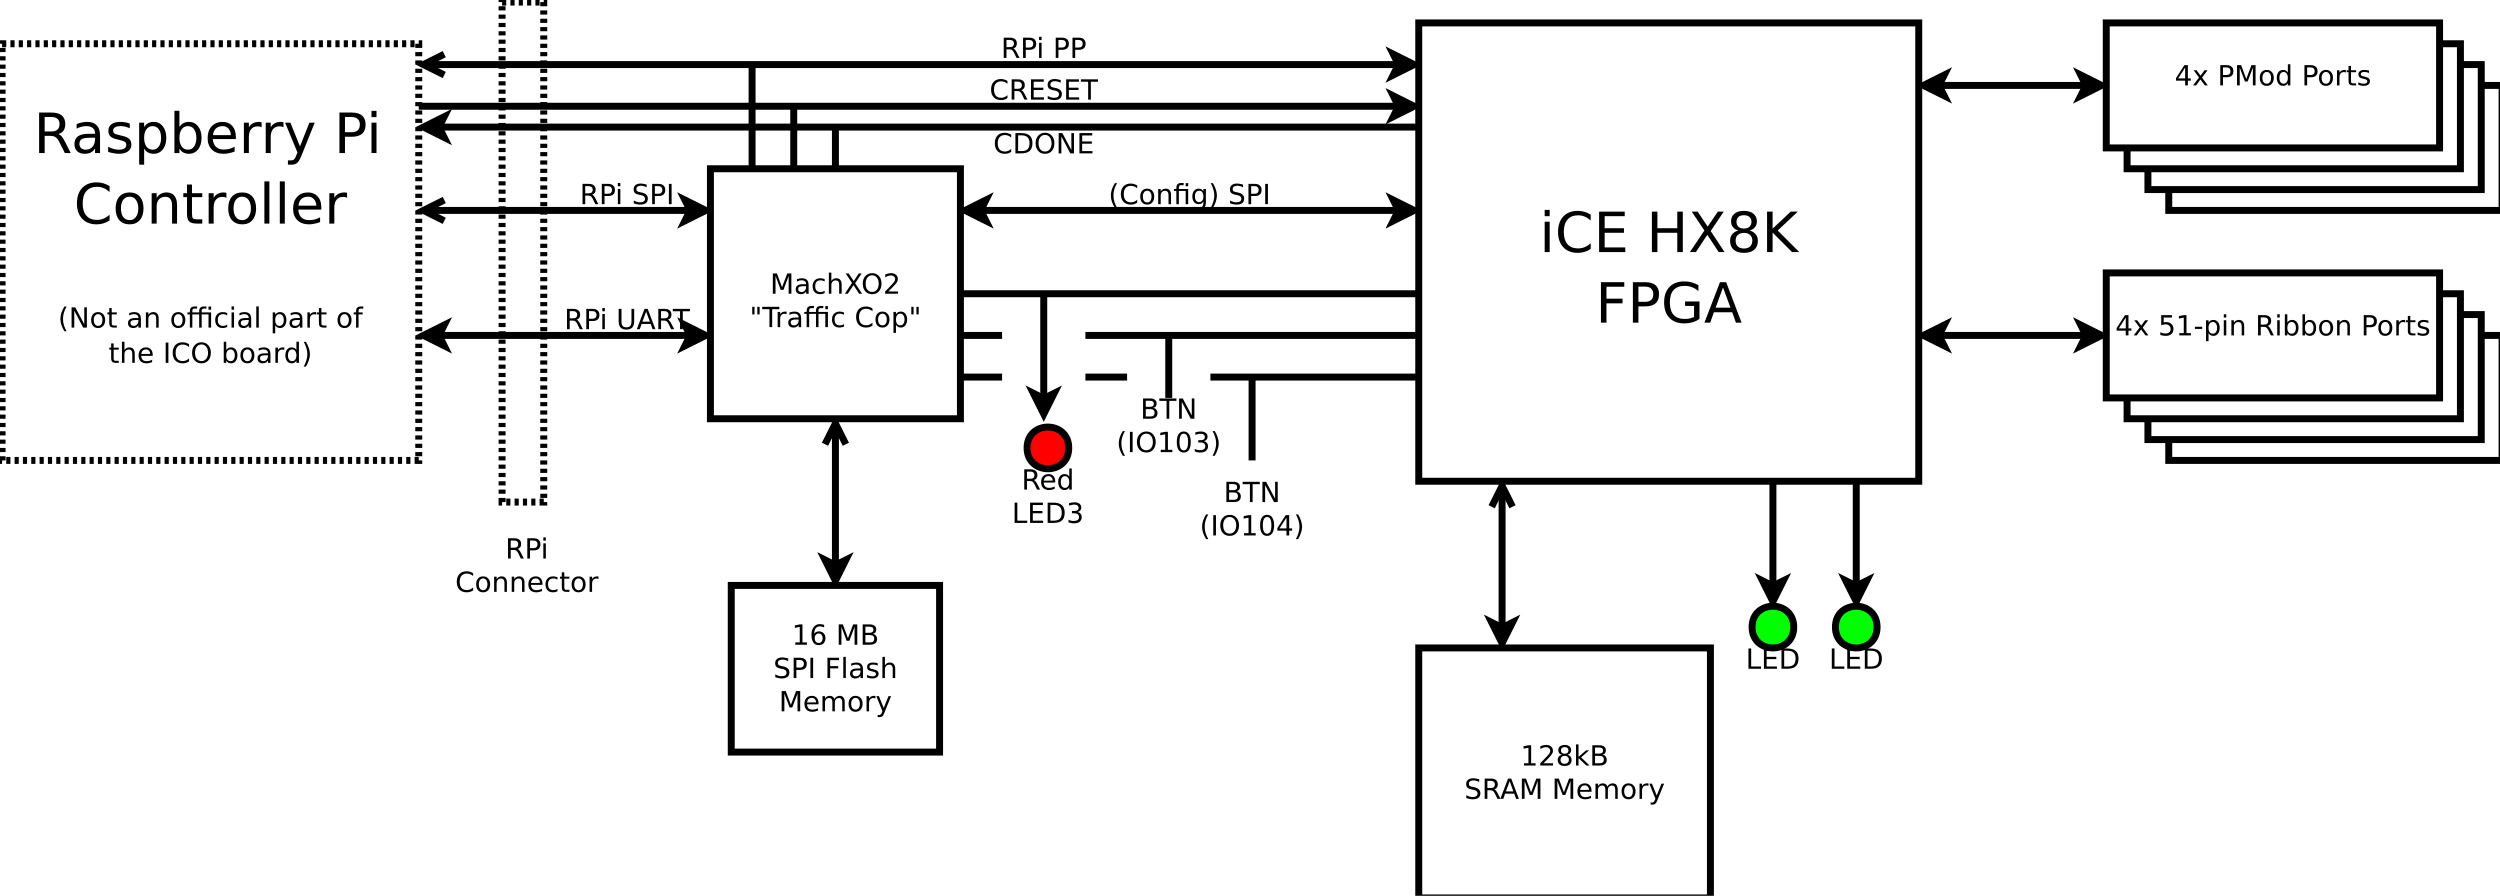 <?xml version="1.0" encoding="UTF-8"?>
<svg xmlns="http://www.w3.org/2000/svg" xmlns:xlink="http://www.w3.org/1999/xlink" width="360pt" height="129pt" viewBox="0 0 360 129" version="1.1">
<defs>
<g>
<symbol overflow="visible" id="glyph0-0">
<path style="stroke:none;" d="M 0.406 1.422 L 0.406 -5.641 L 4.406 -5.641 L 4.406 1.422 Z M 0.844 0.969 L 3.953 0.969 L 3.953 -5.188 L 0.844 -5.188 Z M 0.844 0.969 "/>
</symbol>
<symbol overflow="visible" id="glyph0-1">
<path style="stroke:none;" d="M 3.547 -2.734 C 3.723 -2.68 3.891 -2.562 4.047 -2.375 C 4.203 -2.188 4.363 -1.926 4.531 -1.594 L 5.328 0 L 4.484 0 L 3.734 -1.5 C 3.547 -1.883 3.359 -2.141 3.172 -2.266 C 2.992 -2.398 2.75 -2.469 2.438 -2.469 L 1.578 -2.469 L 1.578 0 L 0.781 0 L 0.781 -5.828 L 2.562 -5.828 C 3.227 -5.828 3.723 -5.688 4.047 -5.406 C 4.379 -5.133 4.547 -4.719 4.547 -4.156 C 4.547 -3.789 4.461 -3.484 4.297 -3.234 C 4.129 -2.992 3.879 -2.828 3.547 -2.734 Z M 1.578 -5.188 L 1.578 -3.109 L 2.562 -3.109 C 2.945 -3.109 3.234 -3.195 3.422 -3.375 C 3.617 -3.551 3.719 -3.812 3.719 -4.156 C 3.719 -4.5 3.617 -4.754 3.422 -4.922 C 3.234 -5.098 2.945 -5.188 2.562 -5.188 Z M 1.578 -5.188 "/>
</symbol>
<symbol overflow="visible" id="glyph0-2">
<path style="stroke:none;" d="M 2.75 -2.203 C 2.164 -2.203 1.758 -2.133 1.531 -2 C 1.312 -1.863 1.203 -1.641 1.203 -1.328 C 1.203 -1.066 1.285 -0.859 1.453 -0.703 C 1.617 -0.555 1.848 -0.484 2.141 -0.484 C 2.535 -0.484 2.852 -0.625 3.094 -0.906 C 3.332 -1.195 3.453 -1.578 3.453 -2.047 L 3.453 -2.203 Z M 4.172 -2.5 L 4.172 0 L 3.453 0 L 3.453 -0.672 C 3.297 -0.398 3.094 -0.203 2.844 -0.078 C 2.602 0.047 2.305 0.109 1.953 0.109 C 1.504 0.109 1.145 -0.016 0.875 -0.266 C 0.613 -0.516 0.484 -0.852 0.484 -1.281 C 0.484 -1.77 0.645 -2.141 0.969 -2.391 C 1.301 -2.641 1.797 -2.766 2.453 -2.766 L 3.453 -2.766 L 3.453 -2.828 C 3.453 -3.16 3.344 -3.414 3.125 -3.594 C 2.914 -3.781 2.613 -3.875 2.219 -3.875 C 1.969 -3.875 1.723 -3.844 1.484 -3.781 C 1.242 -3.719 1.016 -3.629 0.797 -3.516 L 0.797 -4.172 C 1.066 -4.273 1.32 -4.352 1.562 -4.406 C 1.812 -4.457 2.055 -4.484 2.297 -4.484 C 2.922 -4.484 3.391 -4.316 3.703 -3.984 C 4.016 -3.66 4.172 -3.164 4.172 -2.5 Z M 4.172 -2.5 "/>
</symbol>
<symbol overflow="visible" id="glyph0-3">
<path style="stroke:none;" d="M 3.547 -4.25 L 3.547 -3.562 C 3.336 -3.664 3.125 -3.742 2.906 -3.797 C 2.688 -3.848 2.461 -3.875 2.234 -3.875 C 1.879 -3.875 1.609 -3.816 1.422 -3.703 C 1.242 -3.598 1.156 -3.438 1.156 -3.219 C 1.156 -3.051 1.219 -2.922 1.344 -2.828 C 1.477 -2.734 1.738 -2.645 2.125 -2.562 L 2.375 -2.5 C 2.883 -2.395 3.242 -2.242 3.453 -2.047 C 3.672 -1.848 3.781 -1.566 3.781 -1.203 C 3.781 -0.797 3.617 -0.473 3.297 -0.234 C 2.973 -0.004 2.531 0.109 1.969 0.109 C 1.738 0.109 1.492 0.082 1.234 0.031 C 0.984 -0.008 0.719 -0.07 0.438 -0.156 L 0.438 -0.906 C 0.695 -0.77 0.957 -0.664 1.219 -0.594 C 1.477 -0.52 1.734 -0.484 1.984 -0.484 C 2.328 -0.484 2.586 -0.539 2.766 -0.656 C 2.953 -0.781 3.047 -0.945 3.047 -1.156 C 3.047 -1.352 2.977 -1.504 2.844 -1.609 C 2.707 -1.711 2.422 -1.812 1.984 -1.906 L 1.734 -1.969 C 1.285 -2.062 0.961 -2.203 0.766 -2.391 C 0.566 -2.586 0.469 -2.852 0.469 -3.188 C 0.469 -3.602 0.613 -3.922 0.906 -4.141 C 1.195 -4.367 1.609 -4.484 2.141 -4.484 C 2.41 -4.484 2.66 -4.461 2.891 -4.422 C 3.129 -4.379 3.348 -4.32 3.547 -4.25 Z M 3.547 -4.25 "/>
</symbol>
<symbol overflow="visible" id="glyph0-4">
<path style="stroke:none;" d="M 1.453 -0.656 L 1.453 1.672 L 0.734 1.672 L 0.734 -4.375 L 1.453 -4.375 L 1.453 -3.719 C 1.598 -3.977 1.785 -4.172 2.016 -4.297 C 2.254 -4.422 2.531 -4.484 2.844 -4.484 C 3.375 -4.484 3.805 -4.27 4.141 -3.844 C 4.473 -3.426 4.641 -2.875 4.641 -2.188 C 4.641 -1.5 4.473 -0.941 4.141 -0.516 C 3.805 -0.098 3.375 0.109 2.844 0.109 C 2.531 0.109 2.254 0.047 2.016 -0.078 C 1.785 -0.203 1.598 -0.395 1.453 -0.656 Z M 3.891 -2.188 C 3.891 -2.719 3.781 -3.129 3.562 -3.422 C 3.352 -3.723 3.055 -3.875 2.672 -3.875 C 2.297 -3.875 2 -3.723 1.781 -3.422 C 1.562 -3.129 1.453 -2.719 1.453 -2.188 C 1.453 -1.656 1.562 -1.238 1.781 -0.938 C 2 -0.633 2.297 -0.484 2.672 -0.484 C 3.055 -0.484 3.352 -0.633 3.562 -0.938 C 3.781 -1.238 3.891 -1.656 3.891 -2.188 Z M 3.891 -2.188 "/>
</symbol>
<symbol overflow="visible" id="glyph0-5">
<path style="stroke:none;" d="M 3.891 -2.188 C 3.891 -2.719 3.781 -3.129 3.562 -3.422 C 3.352 -3.723 3.055 -3.875 2.672 -3.875 C 2.297 -3.875 2 -3.723 1.781 -3.422 C 1.562 -3.129 1.453 -2.719 1.453 -2.188 C 1.453 -1.656 1.562 -1.238 1.781 -0.938 C 2 -0.633 2.297 -0.484 2.672 -0.484 C 3.055 -0.484 3.352 -0.633 3.562 -0.938 C 3.781 -1.238 3.891 -1.656 3.891 -2.188 Z M 1.453 -3.719 C 1.598 -3.977 1.785 -4.172 2.016 -4.297 C 2.254 -4.422 2.531 -4.484 2.844 -4.484 C 3.375 -4.484 3.805 -4.27 4.141 -3.844 C 4.473 -3.426 4.641 -2.875 4.641 -2.188 C 4.641 -1.5 4.473 -0.941 4.141 -0.516 C 3.805 -0.098 3.375 0.109 2.844 0.109 C 2.531 0.109 2.254 0.047 2.016 -0.078 C 1.785 -0.203 1.598 -0.395 1.453 -0.656 L 1.453 0 L 0.734 0 L 0.734 -6.078 L 1.453 -6.078 Z M 1.453 -3.719 "/>
</symbol>
<symbol overflow="visible" id="glyph0-6">
<path style="stroke:none;" d="M 4.5 -2.375 L 4.5 -2.016 L 1.188 -2.016 C 1.219 -1.523 1.367 -1.148 1.641 -0.891 C 1.91 -0.629 2.281 -0.5 2.75 -0.5 C 3.031 -0.5 3.301 -0.531 3.562 -0.594 C 3.82 -0.664 4.078 -0.77 4.328 -0.906 L 4.328 -0.219 C 4.066 -0.113 3.801 -0.035 3.531 0.016 C 3.258 0.078 2.988 0.109 2.719 0.109 C 2.02 0.109 1.461 -0.094 1.047 -0.5 C 0.641 -0.906 0.438 -1.453 0.438 -2.141 C 0.438 -2.859 0.629 -3.426 1.016 -3.844 C 1.41 -4.27 1.938 -4.484 2.594 -4.484 C 3.176 -4.484 3.641 -4.289 3.984 -3.906 C 4.328 -3.531 4.5 -3.02 4.5 -2.375 Z M 3.781 -2.578 C 3.77 -2.973 3.656 -3.285 3.438 -3.516 C 3.227 -3.754 2.945 -3.875 2.594 -3.875 C 2.195 -3.875 1.875 -3.758 1.625 -3.531 C 1.383 -3.301 1.25 -2.984 1.219 -2.578 Z M 3.781 -2.578 "/>
</symbol>
<symbol overflow="visible" id="glyph0-7">
<path style="stroke:none;" d="M 3.297 -3.703 C 3.211 -3.754 3.125 -3.789 3.031 -3.812 C 2.938 -3.832 2.832 -3.844 2.719 -3.844 C 2.312 -3.844 2 -3.707 1.781 -3.438 C 1.562 -3.176 1.453 -2.801 1.453 -2.312 L 1.453 0 L 0.734 0 L 0.734 -4.375 L 1.453 -4.375 L 1.453 -3.703 C 1.598 -3.961 1.789 -4.156 2.031 -4.281 C 2.281 -4.414 2.578 -4.484 2.922 -4.484 C 2.973 -4.484 3.023 -4.477 3.078 -4.469 C 3.141 -4.469 3.207 -4.457 3.281 -4.438 Z M 3.297 -3.703 "/>
</symbol>
<symbol overflow="visible" id="glyph0-8">
<path style="stroke:none;" d="M 2.578 0.406 C 2.367 0.926 2.164 1.266 1.969 1.422 C 1.781 1.586 1.523 1.672 1.203 1.672 L 0.641 1.672 L 0.641 1.062 L 1.062 1.062 C 1.258 1.062 1.41 1.016 1.516 0.922 C 1.629 0.828 1.75 0.609 1.875 0.266 L 2.016 -0.078 L 0.234 -4.375 L 1 -4.375 L 2.375 -0.953 L 3.734 -4.375 L 4.5 -4.375 Z M 2.578 0.406 "/>
</symbol>
<symbol overflow="visible" id="glyph0-9">
<path style="stroke:none;" d=""/>
</symbol>
<symbol overflow="visible" id="glyph0-10">
<path style="stroke:none;" d="M 1.578 -5.188 L 1.578 -3 L 2.562 -3 C 2.938 -3 3.223 -3.094 3.422 -3.281 C 3.617 -3.469 3.719 -3.738 3.719 -4.094 C 3.719 -4.438 3.617 -4.703 3.422 -4.891 C 3.223 -5.086 2.938 -5.188 2.562 -5.188 Z M 0.781 -5.828 L 2.562 -5.828 C 3.219 -5.828 3.711 -5.68 4.047 -5.391 C 4.379 -5.098 4.547 -4.664 4.547 -4.094 C 4.547 -3.52 4.379 -3.082 4.047 -2.781 C 3.711 -2.488 3.219 -2.344 2.562 -2.344 L 1.578 -2.344 L 1.578 0 L 0.781 0 Z M 0.781 -5.828 "/>
</symbol>
<symbol overflow="visible" id="glyph0-11">
<path style="stroke:none;" d="M 0.75 -4.375 L 1.469 -4.375 L 1.469 0 L 0.75 0 Z M 0.75 -6.078 L 1.469 -6.078 L 1.469 -5.172 L 0.75 -5.172 Z M 0.75 -6.078 "/>
</symbol>
<symbol overflow="visible" id="glyph0-12">
<path style="stroke:none;" d="M 5.156 -5.391 L 5.156 -4.547 C 4.883 -4.797 4.598 -4.984 4.297 -5.109 C 4.004 -5.234 3.688 -5.297 3.344 -5.297 C 2.676 -5.297 2.164 -5.086 1.812 -4.672 C 1.457 -4.266 1.281 -3.676 1.281 -2.906 C 1.281 -2.145 1.457 -1.555 1.812 -1.141 C 2.164 -0.734 2.676 -0.531 3.344 -0.531 C 3.688 -0.531 4.004 -0.594 4.297 -0.719 C 4.598 -0.844 4.883 -1.031 5.156 -1.281 L 5.156 -0.453 C 4.875 -0.266 4.578 -0.125 4.266 -0.031 C 3.961 0.062 3.641 0.109 3.297 0.109 C 2.41 0.109 1.711 -0.16 1.203 -0.703 C 0.703 -1.242 0.453 -1.977 0.453 -2.906 C 0.453 -3.844 0.703 -4.582 1.203 -5.125 C 1.711 -5.664 2.41 -5.938 3.297 -5.938 C 3.648 -5.938 3.977 -5.891 4.281 -5.797 C 4.594 -5.703 4.883 -5.566 5.156 -5.391 Z M 5.156 -5.391 "/>
</symbol>
<symbol overflow="visible" id="glyph0-13">
<path style="stroke:none;" d="M 2.453 -3.875 C 2.066 -3.875 1.758 -3.723 1.531 -3.422 C 1.312 -3.117 1.203 -2.707 1.203 -2.188 C 1.203 -1.664 1.312 -1.254 1.531 -0.953 C 1.758 -0.648 2.066 -0.5 2.453 -0.5 C 2.836 -0.5 3.141 -0.648 3.359 -0.953 C 3.586 -1.254 3.703 -1.664 3.703 -2.188 C 3.703 -2.707 3.586 -3.117 3.359 -3.422 C 3.141 -3.723 2.836 -3.875 2.453 -3.875 Z M 2.453 -4.484 C 3.078 -4.484 3.566 -4.281 3.922 -3.875 C 4.273 -3.469 4.453 -2.906 4.453 -2.188 C 4.453 -1.469 4.273 -0.906 3.922 -0.5 C 3.566 -0.094 3.078 0.109 2.453 0.109 C 1.828 0.109 1.332 -0.094 0.969 -0.5 C 0.613 -0.906 0.438 -1.469 0.438 -2.188 C 0.438 -2.906 0.613 -3.469 0.969 -3.875 C 1.332 -4.281 1.828 -4.484 2.453 -4.484 Z M 2.453 -4.484 "/>
</symbol>
<symbol overflow="visible" id="glyph0-14">
<path style="stroke:none;" d="M 4.391 -2.641 L 4.391 0 L 3.672 0 L 3.672 -2.625 C 3.672 -3.031 3.586 -3.336 3.422 -3.547 C 3.266 -3.754 3.023 -3.859 2.703 -3.859 C 2.316 -3.859 2.008 -3.734 1.781 -3.484 C 1.562 -3.234 1.453 -2.895 1.453 -2.469 L 1.453 0 L 0.734 0 L 0.734 -4.375 L 1.453 -4.375 L 1.453 -3.703 C 1.617 -3.961 1.816 -4.156 2.047 -4.281 C 2.285 -4.414 2.555 -4.484 2.859 -4.484 C 3.367 -4.484 3.75 -4.328 4 -4.016 C 4.258 -3.703 4.391 -3.242 4.391 -2.641 Z M 4.391 -2.641 "/>
</symbol>
<symbol overflow="visible" id="glyph0-15">
<path style="stroke:none;" d="M 1.469 -5.625 L 1.469 -4.375 L 2.953 -4.375 L 2.953 -3.812 L 1.469 -3.812 L 1.469 -1.438 C 1.469 -1.082 1.516 -0.852 1.609 -0.75 C 1.711 -0.656 1.91 -0.609 2.203 -0.609 L 2.953 -0.609 L 2.953 0 L 2.203 0 C 1.648 0 1.27 -0.102 1.062 -0.312 C 0.852 -0.52 0.75 -0.895 0.75 -1.438 L 0.75 -3.812 L 0.219 -3.812 L 0.219 -4.375 L 0.75 -4.375 L 0.75 -5.625 Z M 1.469 -5.625 "/>
</symbol>
<symbol overflow="visible" id="glyph0-16">
<path style="stroke:none;" d="M 0.75 -6.078 L 1.469 -6.078 L 1.469 0 L 0.75 0 Z M 0.75 -6.078 "/>
</symbol>
<symbol overflow="visible" id="glyph0-17">
<path style="stroke:none;" d="M 0.781 -5.828 L 4.469 -5.828 L 4.469 -5.172 L 1.578 -5.172 L 1.578 -3.438 L 4.359 -3.438 L 4.359 -2.781 L 1.578 -2.781 L 1.578 -0.672 L 4.547 -0.672 L 4.547 0 L 0.781 0 Z M 0.781 -5.828 "/>
</symbol>
<symbol overflow="visible" id="glyph0-18">
<path style="stroke:none;" d="M 0.781 -5.828 L 1.578 -5.828 L 1.578 -3.438 L 4.438 -3.438 L 4.438 -5.828 L 5.234 -5.828 L 5.234 0 L 4.438 0 L 4.438 -2.781 L 1.578 -2.781 L 1.578 0 L 0.781 0 Z M 0.781 -5.828 "/>
</symbol>
<symbol overflow="visible" id="glyph0-19">
<path style="stroke:none;" d="M 0.5 -5.828 L 1.359 -5.828 L 2.797 -3.672 L 4.266 -5.828 L 5.109 -5.828 L 3.234 -3.031 L 5.234 0 L 4.391 0 L 2.75 -2.484 L 1.094 0 L 0.234 0 L 2.328 -3.109 Z M 0.5 -5.828 "/>
</symbol>
<symbol overflow="visible" id="glyph0-20">
<path style="stroke:none;" d="M 2.547 -2.766 C 2.172 -2.766 1.875 -2.664 1.656 -2.469 C 1.445 -2.27 1.344 -1.992 1.344 -1.641 C 1.344 -1.285 1.445 -1.008 1.656 -0.812 C 1.875 -0.613 2.172 -0.516 2.547 -0.516 C 2.922 -0.516 3.211 -0.613 3.422 -0.812 C 3.641 -1.02 3.75 -1.297 3.75 -1.641 C 3.75 -1.992 3.641 -2.27 3.422 -2.469 C 3.211 -2.664 2.922 -2.766 2.547 -2.766 Z M 1.75 -3.109 C 1.414 -3.191 1.156 -3.348 0.969 -3.578 C 0.781 -3.805 0.688 -4.086 0.688 -4.422 C 0.688 -4.891 0.848 -5.258 1.172 -5.531 C 1.504 -5.801 1.961 -5.938 2.547 -5.938 C 3.129 -5.938 3.582 -5.801 3.906 -5.531 C 4.238 -5.258 4.406 -4.891 4.406 -4.422 C 4.406 -4.086 4.312 -3.805 4.125 -3.578 C 3.938 -3.348 3.676 -3.191 3.344 -3.109 C 3.719 -3.016 4.008 -2.836 4.219 -2.578 C 4.438 -2.328 4.547 -2.016 4.547 -1.641 C 4.547 -1.078 4.375 -0.645 4.031 -0.344 C 3.688 -0.039 3.191 0.109 2.547 0.109 C 1.898 0.109 1.406 -0.039 1.062 -0.344 C 0.719 -0.645 0.547 -1.078 0.547 -1.641 C 0.547 -2.016 0.648 -2.328 0.859 -2.578 C 1.078 -2.836 1.375 -3.016 1.75 -3.109 Z M 1.469 -4.359 C 1.469 -4.055 1.562 -3.816 1.75 -3.641 C 1.938 -3.473 2.203 -3.391 2.547 -3.391 C 2.879 -3.391 3.141 -3.473 3.328 -3.641 C 3.523 -3.816 3.625 -4.055 3.625 -4.359 C 3.625 -4.66 3.523 -4.895 3.328 -5.062 C 3.141 -5.227 2.879 -5.312 2.547 -5.312 C 2.203 -5.312 1.938 -5.227 1.75 -5.062 C 1.562 -4.895 1.469 -4.66 1.469 -4.359 Z M 1.469 -4.359 "/>
</symbol>
<symbol overflow="visible" id="glyph0-21">
<path style="stroke:none;" d="M 0.781 -5.828 L 1.578 -5.828 L 1.578 -3.375 L 4.188 -5.828 L 5.203 -5.828 L 2.312 -3.109 L 5.422 0 L 4.375 0 L 1.578 -2.812 L 1.578 0 L 0.781 0 Z M 0.781 -5.828 "/>
</symbol>
<symbol overflow="visible" id="glyph0-22">
<path style="stroke:none;" d="M 0.781 -5.828 L 4.141 -5.828 L 4.141 -5.172 L 1.578 -5.172 L 1.578 -3.453 L 3.891 -3.453 L 3.891 -2.781 L 1.578 -2.781 L 1.578 0 L 0.781 0 Z M 0.781 -5.828 "/>
</symbol>
<symbol overflow="visible" id="glyph0-23">
<path style="stroke:none;" d="M 4.766 -0.828 L 4.766 -2.406 L 3.469 -2.406 L 3.469 -3.047 L 5.547 -3.047 L 5.547 -0.547 C 5.242 -0.328 4.906 -0.16 4.531 -0.047 C 4.164 0.055 3.773 0.109 3.359 0.109 C 2.453 0.109 1.738 -0.156 1.219 -0.688 C 0.707 -1.219 0.453 -1.957 0.453 -2.906 C 0.453 -3.863 0.707 -4.609 1.219 -5.141 C 1.738 -5.672 2.453 -5.938 3.359 -5.938 C 3.742 -5.938 4.102 -5.891 4.438 -5.797 C 4.781 -5.703 5.098 -5.566 5.391 -5.391 L 5.391 -4.547 C 5.098 -4.797 4.785 -4.984 4.453 -5.109 C 4.129 -5.234 3.785 -5.297 3.422 -5.297 C 2.711 -5.297 2.176 -5.094 1.812 -4.688 C 1.457 -4.289 1.281 -3.695 1.281 -2.906 C 1.281 -2.125 1.457 -1.531 1.812 -1.125 C 2.176 -0.727 2.711 -0.531 3.422 -0.531 C 3.703 -0.531 3.953 -0.555 4.172 -0.609 C 4.391 -0.66 4.586 -0.734 4.766 -0.828 Z M 4.766 -0.828 "/>
</symbol>
<symbol overflow="visible" id="glyph0-24">
<path style="stroke:none;" d="M 2.734 -5.062 L 1.672 -2.156 L 3.812 -2.156 Z M 2.297 -5.828 L 3.188 -5.828 L 5.406 0 L 4.594 0 L 4.062 -1.5 L 1.422 -1.5 L 0.891 0 L 0.062 0 Z M 2.297 -5.828 "/>
</symbol>
<symbol overflow="visible" id="glyph1-0">
<path style="stroke:none;" d="M 0.203 0.703 L 0.203 -2.828 L 2.203 -2.828 L 2.203 0.703 Z M 0.422 0.484 L 1.984 0.484 L 1.984 -2.594 L 0.422 -2.594 Z M 0.422 0.484 "/>
</symbol>
<symbol overflow="visible" id="glyph1-1">
<path style="stroke:none;" d="M 0.5 -0.328 L 1.141 -0.328 L 1.141 -2.562 L 0.438 -2.422 L 0.438 -2.781 L 1.141 -2.922 L 1.531 -2.922 L 1.531 -0.328 L 2.172 -0.328 L 2.172 0 L 0.5 0 Z M 0.5 -0.328 "/>
</symbol>
<symbol overflow="visible" id="glyph1-2">
<path style="stroke:none;" d="M 1.328 -1.609 C 1.148 -1.609 1.008 -1.547 0.906 -1.422 C 0.801 -1.305 0.75 -1.145 0.75 -0.938 C 0.75 -0.727 0.801 -0.562 0.906 -0.438 C 1.008 -0.312 1.148 -0.25 1.328 -0.25 C 1.504 -0.25 1.641 -0.312 1.734 -0.438 C 1.836 -0.562 1.891 -0.727 1.891 -0.938 C 1.891 -1.145 1.836 -1.305 1.734 -1.422 C 1.641 -1.547 1.504 -1.609 1.328 -1.609 Z M 2.109 -2.859 L 2.109 -2.5 C 2.004 -2.539 1.898 -2.57 1.797 -2.594 C 1.703 -2.625 1.602 -2.641 1.5 -2.641 C 1.238 -2.641 1.039 -2.551 0.906 -2.375 C 0.77 -2.195 0.691 -1.93 0.672 -1.578 C 0.742 -1.691 0.836 -1.773 0.953 -1.828 C 1.078 -1.891 1.207 -1.922 1.344 -1.922 C 1.633 -1.922 1.863 -1.832 2.031 -1.656 C 2.207 -1.477 2.297 -1.238 2.297 -0.938 C 2.297 -0.633 2.207 -0.391 2.031 -0.203 C 1.852 -0.023 1.617 0.062 1.328 0.062 C 0.984 0.062 0.723 -0.066 0.547 -0.328 C 0.367 -0.586 0.281 -0.961 0.281 -1.453 C 0.281 -1.91 0.391 -2.273 0.609 -2.547 C 0.828 -2.828 1.117 -2.969 1.484 -2.969 C 1.586 -2.969 1.688 -2.957 1.781 -2.938 C 1.883 -2.914 1.992 -2.891 2.109 -2.859 Z M 2.109 -2.859 "/>
</symbol>
<symbol overflow="visible" id="glyph1-3">
<path style="stroke:none;" d=""/>
</symbol>
<symbol overflow="visible" id="glyph1-4">
<path style="stroke:none;" d="M 0.391 -2.922 L 0.984 -2.922 L 1.719 -0.938 L 2.469 -2.922 L 3.062 -2.922 L 3.062 0 L 2.672 0 L 2.672 -2.562 L 1.922 -0.562 L 1.531 -0.562 L 0.781 -2.562 L 0.781 0 L 0.391 0 Z M 0.391 -2.922 "/>
</symbol>
<symbol overflow="visible" id="glyph1-5">
<path style="stroke:none;" d="M 0.781 -1.391 L 0.781 -0.328 L 1.422 -0.328 C 1.629 -0.328 1.785 -0.367 1.891 -0.453 C 1.992 -0.547 2.047 -0.68 2.047 -0.859 C 2.047 -1.047 1.992 -1.18 1.891 -1.266 C 1.785 -1.348 1.629 -1.391 1.422 -1.391 Z M 0.781 -2.594 L 0.781 -1.719 L 1.375 -1.719 C 1.562 -1.719 1.703 -1.754 1.797 -1.828 C 1.891 -1.898 1.938 -2.008 1.938 -2.156 C 1.938 -2.301 1.891 -2.41 1.797 -2.484 C 1.703 -2.555 1.562 -2.594 1.375 -2.594 Z M 0.391 -2.922 L 1.406 -2.922 C 1.707 -2.922 1.938 -2.859 2.094 -2.734 C 2.258 -2.609 2.344 -2.43 2.344 -2.203 C 2.344 -2.016 2.301 -1.867 2.219 -1.766 C 2.133 -1.66 2.008 -1.598 1.844 -1.578 C 2.039 -1.535 2.191 -1.445 2.297 -1.312 C 2.41 -1.176 2.469 -1.008 2.469 -0.812 C 2.469 -0.551 2.379 -0.348 2.203 -0.203 C 2.023 -0.066 1.77 0 1.438 0 L 0.391 0 Z M 0.391 -2.922 "/>
</symbol>
<symbol overflow="visible" id="glyph1-6">
<path style="stroke:none;" d="M 2.141 -2.828 L 2.141 -2.438 C 1.992 -2.508 1.852 -2.562 1.719 -2.594 C 1.582 -2.633 1.453 -2.656 1.328 -2.656 C 1.117 -2.656 0.953 -2.613 0.828 -2.531 C 0.711 -2.445 0.656 -2.328 0.656 -2.172 C 0.656 -2.035 0.691 -1.938 0.766 -1.875 C 0.848 -1.812 1 -1.758 1.219 -1.719 L 1.453 -1.672 C 1.742 -1.609 1.957 -1.504 2.094 -1.359 C 2.238 -1.223 2.312 -1.039 2.312 -0.812 C 2.312 -0.52 2.219 -0.301 2.031 -0.156 C 1.844 -0.008 1.566 0.062 1.203 0.062 C 1.066 0.062 0.922 0.047 0.766 0.016 C 0.609 -0.016 0.445 -0.062 0.281 -0.125 L 0.281 -0.531 C 0.438 -0.445 0.594 -0.379 0.75 -0.328 C 0.906 -0.285 1.055 -0.266 1.203 -0.266 C 1.422 -0.266 1.594 -0.305 1.719 -0.391 C 1.844 -0.484 1.906 -0.613 1.906 -0.781 C 1.906 -0.914 1.859 -1.023 1.766 -1.109 C 1.68 -1.191 1.539 -1.254 1.344 -1.297 L 1.094 -1.344 C 0.801 -1.395 0.586 -1.484 0.453 -1.609 C 0.328 -1.734 0.266 -1.91 0.266 -2.141 C 0.266 -2.398 0.352 -2.602 0.531 -2.75 C 0.719 -2.895 0.969 -2.969 1.281 -2.969 C 1.426 -2.969 1.566 -2.953 1.703 -2.922 C 1.848 -2.898 1.992 -2.867 2.141 -2.828 Z M 2.141 -2.828 "/>
</symbol>
<symbol overflow="visible" id="glyph1-7">
<path style="stroke:none;" d="M 0.781 -2.594 L 0.781 -1.5 L 1.281 -1.5 C 1.469 -1.5 1.609 -1.547 1.703 -1.641 C 1.805 -1.734 1.859 -1.867 1.859 -2.047 C 1.859 -2.223 1.805 -2.359 1.703 -2.453 C 1.609 -2.547 1.469 -2.594 1.281 -2.594 Z M 0.391 -2.922 L 1.281 -2.922 C 1.613 -2.922 1.863 -2.844 2.031 -2.688 C 2.195 -2.539 2.281 -2.328 2.281 -2.047 C 2.281 -1.754 2.195 -1.535 2.031 -1.391 C 1.863 -1.242 1.613 -1.172 1.281 -1.172 L 0.781 -1.172 L 0.781 0 L 0.391 0 Z M 0.391 -2.922 "/>
</symbol>
<symbol overflow="visible" id="glyph1-8">
<path style="stroke:none;" d="M 0.391 -2.922 L 0.781 -2.922 L 0.781 0 L 0.391 0 Z M 0.391 -2.922 "/>
</symbol>
<symbol overflow="visible" id="glyph1-9">
<path style="stroke:none;" d="M 0.391 -2.922 L 2.062 -2.922 L 2.062 -2.578 L 0.781 -2.578 L 0.781 -1.719 L 1.938 -1.719 L 1.938 -1.391 L 0.781 -1.391 L 0.781 0 L 0.391 0 Z M 0.391 -2.922 "/>
</symbol>
<symbol overflow="visible" id="glyph1-10">
<path style="stroke:none;" d="M 0.375 -3.047 L 0.734 -3.047 L 0.734 0 L 0.375 0 Z M 0.375 -3.047 "/>
</symbol>
<symbol overflow="visible" id="glyph1-11">
<path style="stroke:none;" d="M 1.375 -1.094 C 1.082 -1.094 0.879 -1.062 0.766 -1 C 0.648 -0.938 0.594 -0.82 0.594 -0.656 C 0.594 -0.531 0.633 -0.43 0.719 -0.359 C 0.812 -0.285 0.926 -0.25 1.062 -0.25 C 1.27 -0.25 1.43 -0.316 1.547 -0.453 C 1.672 -0.598 1.734 -0.785 1.734 -1.016 L 1.734 -1.094 Z M 2.094 -1.25 L 2.094 0 L 1.734 0 L 1.734 -0.328 C 1.648 -0.203 1.547 -0.102 1.422 -0.031 C 1.297 0.031 1.145 0.062 0.969 0.062 C 0.75 0.062 0.57 0 0.438 -0.125 C 0.301 -0.258 0.234 -0.43 0.234 -0.641 C 0.234 -0.879 0.316 -1.062 0.484 -1.188 C 0.648 -1.312 0.895 -1.375 1.219 -1.375 L 1.734 -1.375 L 1.734 -1.422 C 1.734 -1.586 1.676 -1.711 1.562 -1.797 C 1.457 -1.891 1.305 -1.938 1.109 -1.938 C 0.984 -1.938 0.859 -1.922 0.734 -1.891 C 0.617 -1.859 0.508 -1.812 0.406 -1.75 L 0.406 -2.094 C 0.531 -2.145 0.656 -2.18 0.781 -2.203 C 0.906 -2.223 1.023 -2.234 1.141 -2.234 C 1.461 -2.234 1.703 -2.148 1.859 -1.984 C 2.016 -1.828 2.094 -1.582 2.094 -1.25 Z M 2.094 -1.25 "/>
</symbol>
<symbol overflow="visible" id="glyph1-12">
<path style="stroke:none;" d="M 1.766 -2.125 L 1.766 -1.781 C 1.672 -1.832 1.566 -1.867 1.453 -1.891 C 1.348 -1.922 1.234 -1.938 1.109 -1.938 C 0.93 -1.938 0.797 -1.91 0.703 -1.859 C 0.617 -1.805 0.578 -1.723 0.578 -1.609 C 0.578 -1.523 0.609 -1.457 0.672 -1.406 C 0.734 -1.363 0.863 -1.32 1.062 -1.281 L 1.188 -1.25 C 1.438 -1.195 1.613 -1.117 1.719 -1.016 C 1.832 -0.922 1.891 -0.785 1.891 -0.609 C 1.891 -0.398 1.805 -0.234 1.641 -0.109 C 1.484 0.004 1.266 0.062 0.984 0.062 C 0.867 0.062 0.742 0.047 0.609 0.016 C 0.484 -0.004 0.352 -0.035 0.219 -0.078 L 0.219 -0.453 C 0.352 -0.379 0.484 -0.328 0.609 -0.297 C 0.734 -0.266 0.863 -0.25 1 -0.25 C 1.164 -0.25 1.289 -0.273 1.375 -0.328 C 1.469 -0.391 1.516 -0.473 1.516 -0.578 C 1.516 -0.672 1.484 -0.742 1.422 -0.797 C 1.359 -0.848 1.211 -0.898 0.984 -0.953 L 0.859 -0.984 C 0.641 -1.023 0.477 -1.094 0.375 -1.188 C 0.281 -1.289 0.234 -1.426 0.234 -1.594 C 0.234 -1.801 0.305 -1.957 0.453 -2.062 C 0.598 -2.176 0.805 -2.234 1.078 -2.234 C 1.203 -2.234 1.32 -2.223 1.438 -2.203 C 1.562 -2.191 1.672 -2.164 1.766 -2.125 Z M 1.766 -2.125 "/>
</symbol>
<symbol overflow="visible" id="glyph1-13">
<path style="stroke:none;" d="M 2.203 -1.328 L 2.203 0 L 1.844 0 L 1.844 -1.312 C 1.844 -1.52 1.801 -1.672 1.719 -1.766 C 1.633 -1.867 1.516 -1.922 1.359 -1.922 C 1.16 -1.922 1.004 -1.859 0.891 -1.734 C 0.773 -1.617 0.719 -1.453 0.719 -1.234 L 0.719 0 L 0.359 0 L 0.359 -3.047 L 0.719 -3.047 L 0.719 -1.844 C 0.812 -1.977 0.914 -2.078 1.031 -2.141 C 1.145 -2.203 1.281 -2.234 1.438 -2.234 C 1.688 -2.234 1.875 -2.156 2 -2 C 2.133 -1.852 2.203 -1.629 2.203 -1.328 Z M 2.203 -1.328 "/>
</symbol>
<symbol overflow="visible" id="glyph1-14">
<path style="stroke:none;" d="M 2.25 -1.188 L 2.25 -1.016 L 0.594 -1.016 C 0.613 -0.766 0.688 -0.57 0.812 -0.438 C 0.945 -0.312 1.133 -0.25 1.375 -0.25 C 1.508 -0.25 1.641 -0.266 1.766 -0.297 C 1.898 -0.328 2.035 -0.379 2.172 -0.453 L 2.172 -0.109 C 2.035 -0.055 1.898 -0.016 1.766 0.016 C 1.629 0.047 1.492 0.062 1.359 0.062 C 1.004 0.062 0.723 -0.035 0.516 -0.234 C 0.316 -0.441 0.219 -0.723 0.219 -1.078 C 0.219 -1.43 0.312 -1.711 0.5 -1.922 C 0.695 -2.129 0.961 -2.234 1.297 -2.234 C 1.586 -2.234 1.816 -2.141 1.984 -1.953 C 2.16 -1.766 2.25 -1.508 2.25 -1.188 Z M 1.891 -1.297 C 1.891 -1.484 1.832 -1.633 1.719 -1.75 C 1.613 -1.875 1.473 -1.938 1.297 -1.938 C 1.098 -1.938 0.938 -1.879 0.812 -1.766 C 0.695 -1.648 0.629 -1.488 0.609 -1.281 Z M 1.891 -1.297 "/>
</symbol>
<symbol overflow="visible" id="glyph1-15">
<path style="stroke:none;" d="M 2.078 -1.766 C 2.172 -1.93 2.281 -2.051 2.406 -2.125 C 2.531 -2.195 2.676 -2.234 2.844 -2.234 C 3.07 -2.234 3.25 -2.156 3.375 -2 C 3.5 -1.844 3.562 -1.617 3.562 -1.328 L 3.562 0 L 3.203 0 L 3.203 -1.312 C 3.203 -1.52 3.16 -1.672 3.078 -1.766 C 3.004 -1.867 2.895 -1.922 2.75 -1.922 C 2.562 -1.922 2.41 -1.859 2.297 -1.734 C 2.191 -1.617 2.141 -1.453 2.141 -1.234 L 2.141 0 L 1.781 0 L 1.781 -1.312 C 1.781 -1.52 1.742 -1.672 1.672 -1.766 C 1.598 -1.867 1.484 -1.922 1.328 -1.922 C 1.141 -1.922 0.988 -1.859 0.875 -1.734 C 0.77 -1.617 0.719 -1.453 0.719 -1.234 L 0.719 0 L 0.359 0 L 0.359 -2.188 L 0.719 -2.188 L 0.719 -1.844 C 0.801 -1.977 0.898 -2.078 1.016 -2.141 C 1.129 -2.203 1.266 -2.234 1.422 -2.234 C 1.586 -2.234 1.723 -2.191 1.828 -2.109 C 1.941 -2.035 2.023 -1.922 2.078 -1.766 Z M 2.078 -1.766 "/>
</symbol>
<symbol overflow="visible" id="glyph1-16">
<path style="stroke:none;" d="M 1.219 -1.938 C 1.031 -1.938 0.879 -1.859 0.766 -1.703 C 0.648 -1.555 0.594 -1.352 0.594 -1.094 C 0.594 -0.832 0.648 -0.625 0.766 -0.469 C 0.879 -0.32 1.031 -0.25 1.219 -0.25 C 1.414 -0.25 1.566 -0.32 1.672 -0.469 C 1.785 -0.625 1.844 -0.832 1.844 -1.094 C 1.844 -1.352 1.785 -1.555 1.672 -1.703 C 1.566 -1.859 1.414 -1.938 1.219 -1.938 Z M 1.219 -2.234 C 1.531 -2.234 1.773 -2.129 1.953 -1.922 C 2.141 -1.723 2.234 -1.445 2.234 -1.094 C 2.234 -0.738 2.141 -0.457 1.953 -0.25 C 1.773 -0.039 1.531 0.062 1.219 0.062 C 0.906 0.062 0.66 -0.039 0.484 -0.25 C 0.305 -0.457 0.219 -0.738 0.219 -1.094 C 0.219 -1.445 0.305 -1.723 0.484 -1.922 C 0.66 -2.129 0.906 -2.234 1.219 -2.234 Z M 1.219 -2.234 "/>
</symbol>
<symbol overflow="visible" id="glyph1-17">
<path style="stroke:none;" d="M 1.641 -1.859 C 1.598 -1.879 1.551 -1.895 1.5 -1.906 C 1.457 -1.914 1.41 -1.922 1.359 -1.922 C 1.148 -1.922 0.988 -1.852 0.875 -1.719 C 0.77 -1.594 0.719 -1.406 0.719 -1.156 L 0.719 0 L 0.359 0 L 0.359 -2.188 L 0.719 -2.188 L 0.719 -1.844 C 0.801 -1.977 0.898 -2.078 1.016 -2.141 C 1.141 -2.203 1.289 -2.234 1.469 -2.234 C 1.488 -2.234 1.516 -2.234 1.547 -2.234 C 1.578 -2.234 1.609 -2.227 1.641 -2.219 Z M 1.641 -1.859 "/>
</symbol>
<symbol overflow="visible" id="glyph1-18">
<path style="stroke:none;" d="M 1.281 0.203 C 1.188 0.461 1.086 0.629 0.984 0.703 C 0.891 0.785 0.766 0.828 0.609 0.828 L 0.312 0.828 L 0.312 0.531 L 0.531 0.531 C 0.625 0.531 0.695 0.504 0.75 0.453 C 0.812 0.41 0.875 0.301 0.938 0.125 L 1 -0.031 L 0.125 -2.188 L 0.5 -2.188 L 1.188 -0.484 L 1.875 -2.188 L 2.25 -2.188 Z M 1.281 0.203 "/>
</symbol>
<symbol overflow="visible" id="glyph1-19">
<path style="stroke:none;" d="M 1.953 -2.109 L 1.953 -1.766 C 1.848 -1.828 1.742 -1.867 1.641 -1.891 C 1.547 -1.922 1.445 -1.938 1.344 -1.938 C 1.102 -1.938 0.914 -1.863 0.781 -1.719 C 0.656 -1.57 0.594 -1.363 0.594 -1.094 C 0.594 -0.82 0.656 -0.613 0.781 -0.469 C 0.914 -0.32 1.102 -0.25 1.344 -0.25 C 1.445 -0.25 1.547 -0.258 1.641 -0.281 C 1.742 -0.312 1.848 -0.359 1.953 -0.422 L 1.953 -0.078 C 1.848 -0.035 1.742 -0.004 1.641 0.016 C 1.535 0.047 1.422 0.062 1.297 0.062 C 0.961 0.062 0.695 -0.039 0.5 -0.25 C 0.312 -0.457 0.219 -0.738 0.219 -1.094 C 0.219 -1.445 0.316 -1.723 0.516 -1.922 C 0.711 -2.129 0.984 -2.234 1.328 -2.234 C 1.43 -2.234 1.535 -2.223 1.641 -2.203 C 1.742 -2.18 1.848 -2.148 1.953 -2.109 Z M 1.953 -2.109 "/>
</symbol>
<symbol overflow="visible" id="glyph1-20">
<path style="stroke:none;" d="M 0.25 -2.922 L 0.672 -2.922 L 1.406 -1.828 L 2.125 -2.922 L 2.547 -2.922 L 1.609 -1.516 L 2.609 0 L 2.188 0 L 1.375 -1.234 L 0.547 0 L 0.125 0 L 1.156 -1.562 Z M 0.25 -2.922 "/>
</symbol>
<symbol overflow="visible" id="glyph1-21">
<path style="stroke:none;" d="M 1.578 -2.656 C 1.285 -2.656 1.055 -2.547 0.891 -2.328 C 0.723 -2.117 0.641 -1.828 0.641 -1.453 C 0.641 -1.086 0.723 -0.797 0.891 -0.578 C 1.055 -0.367 1.285 -0.266 1.578 -0.266 C 1.859 -0.266 2.082 -0.367 2.25 -0.578 C 2.426 -0.797 2.516 -1.086 2.516 -1.453 C 2.516 -1.828 2.426 -2.117 2.25 -2.328 C 2.082 -2.547 1.859 -2.656 1.578 -2.656 Z M 1.578 -2.969 C 1.984 -2.969 2.305 -2.828 2.547 -2.547 C 2.797 -2.273 2.922 -1.91 2.922 -1.453 C 2.922 -0.992 2.797 -0.625 2.547 -0.344 C 2.305 -0.07 1.984 0.062 1.578 0.062 C 1.172 0.062 0.844 -0.07 0.594 -0.344 C 0.344 -0.625 0.219 -0.992 0.219 -1.453 C 0.219 -1.91 0.344 -2.273 0.594 -2.547 C 0.844 -2.828 1.172 -2.969 1.578 -2.969 Z M 1.578 -2.969 "/>
</symbol>
<symbol overflow="visible" id="glyph1-22">
<path style="stroke:none;" d="M 0.766 -0.328 L 2.141 -0.328 L 2.141 0 L 0.297 0 L 0.297 -0.328 C 0.441 -0.484 0.645 -0.691 0.906 -0.953 C 1.164 -1.211 1.328 -1.383 1.391 -1.469 C 1.516 -1.602 1.602 -1.719 1.656 -1.812 C 1.707 -1.914 1.734 -2.016 1.734 -2.109 C 1.734 -2.266 1.676 -2.391 1.562 -2.484 C 1.457 -2.586 1.316 -2.641 1.141 -2.641 C 1.016 -2.641 0.883 -2.617 0.75 -2.578 C 0.613 -2.535 0.469 -2.469 0.312 -2.375 L 0.312 -2.781 C 0.469 -2.844 0.613 -2.891 0.75 -2.922 C 0.895 -2.953 1.023 -2.969 1.141 -2.969 C 1.441 -2.969 1.68 -2.891 1.859 -2.734 C 2.035 -2.586 2.125 -2.391 2.125 -2.141 C 2.125 -2.016 2.102 -1.898 2.062 -1.797 C 2.02 -1.691 1.938 -1.566 1.812 -1.422 C 1.781 -1.379 1.676 -1.266 1.5 -1.078 C 1.332 -0.898 1.086 -0.648 0.766 -0.328 Z M 0.766 -0.328 "/>
</symbol>
<symbol overflow="visible" id="glyph1-23">
<path style="stroke:none;" d="M 0.719 -2.922 L 0.719 -1.828 L 0.391 -1.828 L 0.391 -2.922 Z M 1.453 -2.922 L 1.453 -1.828 L 1.125 -1.828 L 1.125 -2.922 Z M 1.453 -2.922 "/>
</symbol>
<symbol overflow="visible" id="glyph1-24">
<path style="stroke:none;" d="M -0.016 -2.922 L 2.453 -2.922 L 2.453 -2.578 L 1.422 -2.578 L 1.422 0 L 1.031 0 L 1.031 -2.578 L -0.016 -2.578 Z M -0.016 -2.922 "/>
</symbol>
<symbol overflow="visible" id="glyph1-25">
<path style="stroke:none;" d="M 1.484 -3.047 L 1.484 -2.734 L 1.141 -2.734 C 1.016 -2.734 0.926 -2.707 0.875 -2.656 C 0.82 -2.602 0.797 -2.508 0.797 -2.375 L 0.797 -2.188 L 1.781 -2.188 L 1.781 -2.344 C 1.781 -2.582 1.836 -2.758 1.953 -2.875 C 1.992 -2.906 2.035 -2.938 2.078 -2.969 C 2.18 -3.02 2.32 -3.047 2.5 -3.047 L 2.828 -3.047 L 2.828 -2.734 L 2.484 -2.734 C 2.359 -2.734 2.27 -2.707 2.219 -2.656 C 2.164 -2.602 2.141 -2.508 2.141 -2.375 L 2.141 -2.188 L 3.5 -2.188 L 3.5 0 L 3.125 0 L 3.125 -1.906 L 2.141 -1.906 L 2.141 0 L 1.781 0 L 1.781 -1.906 L 0.797 -1.906 L 0.797 0 L 0.438 0 L 0.438 -1.906 L 0.094 -1.906 L 0.094 -2.188 L 0.438 -2.188 L 0.438 -2.344 C 0.438 -2.582 0.492 -2.758 0.609 -2.875 C 0.723 -2.988 0.898 -3.047 1.141 -3.047 Z M 3.125 -3.031 L 3.5 -3.031 L 3.5 -2.578 L 3.125 -2.578 Z M 3.125 -3.031 "/>
</symbol>
<symbol overflow="visible" id="glyph1-26">
<path style="stroke:none;" d="M 2.578 -2.688 L 2.578 -2.281 C 2.441 -2.406 2.297 -2.492 2.141 -2.547 C 1.992 -2.609 1.836 -2.641 1.672 -2.641 C 1.336 -2.641 1.082 -2.535 0.906 -2.328 C 0.727 -2.129 0.641 -1.836 0.641 -1.453 C 0.641 -1.066 0.727 -0.77 0.906 -0.562 C 1.082 -0.363 1.336 -0.266 1.672 -0.266 C 1.836 -0.266 1.992 -0.297 2.141 -0.359 C 2.297 -0.422 2.441 -0.516 2.578 -0.641 L 2.578 -0.219 C 2.441 -0.125 2.297 -0.051 2.141 0 C 1.984 0.039 1.82 0.062 1.656 0.062 C 1.207 0.062 0.852 -0.07 0.594 -0.344 C 0.344 -0.613 0.219 -0.984 0.219 -1.453 C 0.219 -1.922 0.344 -2.289 0.594 -2.562 C 0.852 -2.832 1.207 -2.969 1.656 -2.969 C 1.82 -2.969 1.984 -2.941 2.141 -2.891 C 2.297 -2.848 2.441 -2.781 2.578 -2.688 Z M 2.578 -2.688 "/>
</symbol>
<symbol overflow="visible" id="glyph1-27">
<path style="stroke:none;" d="M 0.719 -0.328 L 0.719 0.828 L 0.359 0.828 L 0.359 -2.188 L 0.719 -2.188 L 0.719 -1.859 C 0.801 -1.984 0.898 -2.078 1.016 -2.141 C 1.129 -2.203 1.266 -2.234 1.422 -2.234 C 1.691 -2.234 1.91 -2.129 2.078 -1.922 C 2.242 -1.711 2.328 -1.438 2.328 -1.094 C 2.328 -0.75 2.242 -0.469 2.078 -0.25 C 1.91 -0.039 1.691 0.062 1.422 0.062 C 1.266 0.062 1.129 0.031 1.016 -0.031 C 0.898 -0.102 0.801 -0.203 0.719 -0.328 Z M 1.953 -1.094 C 1.953 -1.352 1.895 -1.555 1.781 -1.703 C 1.676 -1.859 1.531 -1.938 1.344 -1.938 C 1.145 -1.938 0.988 -1.859 0.875 -1.703 C 0.77 -1.555 0.719 -1.352 0.719 -1.094 C 0.719 -0.832 0.77 -0.625 0.875 -0.469 C 0.988 -0.32 1.145 -0.25 1.344 -0.25 C 1.531 -0.25 1.676 -0.32 1.781 -0.469 C 1.895 -0.625 1.953 -0.832 1.953 -1.094 Z M 1.953 -1.094 "/>
</symbol>
<symbol overflow="visible" id="glyph1-28">
<path style="stroke:none;" d="M 1.266 -1.391 C 1.078 -1.391 0.93 -1.336 0.828 -1.234 C 0.723 -1.129 0.672 -0.992 0.672 -0.828 C 0.672 -0.648 0.723 -0.508 0.828 -0.406 C 0.93 -0.301 1.078 -0.25 1.266 -0.25 C 1.453 -0.25 1.598 -0.301 1.703 -0.406 C 1.816 -0.508 1.875 -0.648 1.875 -0.828 C 1.875 -0.992 1.82 -1.129 1.719 -1.234 C 1.613 -1.336 1.461 -1.391 1.266 -1.391 Z M 0.875 -1.547 C 0.707 -1.586 0.578 -1.664 0.484 -1.781 C 0.391 -1.906 0.344 -2.051 0.344 -2.219 C 0.344 -2.445 0.426 -2.629 0.594 -2.766 C 0.758 -2.898 0.984 -2.969 1.266 -2.969 C 1.555 -2.969 1.785 -2.898 1.953 -2.766 C 2.117 -2.629 2.203 -2.445 2.203 -2.219 C 2.203 -2.051 2.156 -1.906 2.062 -1.781 C 1.969 -1.664 1.836 -1.586 1.672 -1.547 C 1.859 -1.504 2.004 -1.414 2.109 -1.281 C 2.211 -1.156 2.266 -1.004 2.266 -0.828 C 2.266 -0.535 2.176 -0.312 2 -0.156 C 1.832 -0.008 1.586 0.062 1.266 0.062 C 0.953 0.062 0.707 -0.008 0.531 -0.156 C 0.352 -0.312 0.266 -0.535 0.266 -0.828 C 0.266 -1.004 0.316 -1.156 0.422 -1.281 C 0.535 -1.414 0.688 -1.504 0.875 -1.547 Z M 0.734 -2.172 C 0.734 -2.023 0.781 -1.91 0.875 -1.828 C 0.969 -1.742 1.098 -1.703 1.266 -1.703 C 1.441 -1.703 1.578 -1.742 1.672 -1.828 C 1.766 -1.91 1.812 -2.023 1.812 -2.172 C 1.812 -2.328 1.766 -2.445 1.672 -2.531 C 1.578 -2.613 1.441 -2.656 1.266 -2.656 C 1.098 -2.656 0.969 -2.613 0.875 -2.531 C 0.781 -2.445 0.734 -2.328 0.734 -2.172 Z M 0.734 -2.172 "/>
</symbol>
<symbol overflow="visible" id="glyph1-29">
<path style="stroke:none;" d="M 0.359 -3.047 L 0.719 -3.047 L 0.719 -1.25 L 1.797 -2.188 L 2.25 -2.188 L 1.094 -1.172 L 2.312 0 L 1.844 0 L 0.719 -1.062 L 0.719 0 L 0.359 0 Z M 0.359 -3.047 "/>
</symbol>
<symbol overflow="visible" id="glyph1-30">
<path style="stroke:none;" d="M 1.781 -1.375 C 1.863 -1.344 1.941 -1.281 2.016 -1.188 C 2.098 -1.094 2.18 -0.961 2.266 -0.797 L 2.672 0 L 2.234 0 L 1.875 -0.75 C 1.77 -0.945 1.672 -1.078 1.578 -1.141 C 1.492 -1.203 1.375 -1.234 1.219 -1.234 L 0.781 -1.234 L 0.781 0 L 0.391 0 L 0.391 -2.922 L 1.281 -2.922 C 1.613 -2.922 1.863 -2.848 2.031 -2.703 C 2.195 -2.566 2.281 -2.359 2.281 -2.078 C 2.281 -1.891 2.234 -1.734 2.141 -1.609 C 2.055 -1.492 1.938 -1.414 1.781 -1.375 Z M 0.781 -2.594 L 0.781 -1.562 L 1.281 -1.562 C 1.469 -1.562 1.609 -1.602 1.703 -1.688 C 1.805 -1.781 1.859 -1.91 1.859 -2.078 C 1.859 -2.242 1.805 -2.367 1.703 -2.453 C 1.609 -2.547 1.469 -2.594 1.281 -2.594 Z M 0.781 -2.594 "/>
</symbol>
<symbol overflow="visible" id="glyph1-31">
<path style="stroke:none;" d="M 1.375 -2.531 L 0.828 -1.078 L 1.906 -1.078 Z M 1.141 -2.922 L 1.594 -2.922 L 2.703 0 L 2.297 0 L 2.031 -0.75 L 0.719 -0.75 L 0.453 0 L 0.031 0 Z M 1.141 -2.922 "/>
</symbol>
<symbol overflow="visible" id="glyph1-32">
<path style="stroke:none;" d="M 0.375 -2.188 L 0.734 -2.188 L 0.734 0 L 0.375 0 Z M 0.375 -3.047 L 0.734 -3.047 L 0.734 -2.578 L 0.375 -2.578 Z M 0.375 -3.047 "/>
</symbol>
<symbol overflow="visible" id="glyph1-33">
<path style="stroke:none;" d="M 0.344 -2.922 L 0.75 -2.922 L 0.75 -1.141 C 0.75 -0.828 0.801 -0.602 0.906 -0.469 C 1.02 -0.332 1.207 -0.266 1.469 -0.266 C 1.719 -0.266 1.898 -0.332 2.016 -0.469 C 2.129 -0.602 2.188 -0.828 2.188 -1.141 L 2.188 -2.922 L 2.578 -2.922 L 2.578 -1.094 C 2.578 -0.719 2.484 -0.43 2.297 -0.234 C 2.109 -0.035 1.832 0.062 1.469 0.062 C 1.094 0.062 0.812 -0.035 0.625 -0.234 C 0.438 -0.43 0.344 -0.719 0.344 -1.094 Z M 0.344 -2.922 "/>
</symbol>
<symbol overflow="visible" id="glyph1-34">
<path style="stroke:none;" d="M 0.391 -2.922 L 0.922 -2.922 L 2.219 -0.484 L 2.219 -2.922 L 2.594 -2.922 L 2.594 0 L 2.062 0 L 0.781 -2.438 L 0.781 0 L 0.391 0 Z M 0.391 -2.922 "/>
</symbol>
<symbol overflow="visible" id="glyph1-35">
<path style="stroke:none;" d="M 1.234 -3.031 C 1.066 -2.738 0.938 -2.441 0.844 -2.141 C 0.758 -1.848 0.719 -1.551 0.719 -1.25 C 0.719 -0.957 0.758 -0.66 0.844 -0.359 C 0.938 -0.066 1.066 0.227 1.234 0.531 L 0.922 0.531 C 0.734 0.219 0.586 -0.082 0.484 -0.375 C 0.391 -0.664 0.344 -0.957 0.344 -1.25 C 0.344 -1.539 0.391 -1.832 0.484 -2.125 C 0.586 -2.426 0.734 -2.727 0.922 -3.031 Z M 1.234 -3.031 "/>
</symbol>
<symbol overflow="visible" id="glyph1-36">
<path style="stroke:none;" d="M 1.266 -2.656 C 1.066 -2.656 0.914 -2.555 0.812 -2.359 C 0.707 -2.16 0.656 -1.859 0.656 -1.453 C 0.656 -1.055 0.707 -0.754 0.812 -0.547 C 0.914 -0.348 1.066 -0.25 1.266 -0.25 C 1.473 -0.25 1.629 -0.348 1.734 -0.547 C 1.836 -0.754 1.891 -1.055 1.891 -1.453 C 1.891 -1.859 1.836 -2.16 1.734 -2.359 C 1.629 -2.555 1.473 -2.656 1.266 -2.656 Z M 1.266 -2.969 C 1.598 -2.969 1.848 -2.836 2.016 -2.578 C 2.191 -2.316 2.281 -1.941 2.281 -1.453 C 2.281 -0.961 2.191 -0.586 2.016 -0.328 C 1.848 -0.066 1.598 0.062 1.266 0.062 C 0.941 0.062 0.691 -0.066 0.516 -0.328 C 0.348 -0.586 0.266 -0.961 0.266 -1.453 C 0.266 -1.941 0.348 -2.316 0.516 -2.578 C 0.691 -2.836 0.941 -2.969 1.266 -2.969 Z M 1.266 -2.969 "/>
</symbol>
<symbol overflow="visible" id="glyph1-37">
<path style="stroke:none;" d="M 1.625 -1.578 C 1.812 -1.535 1.957 -1.445 2.062 -1.312 C 2.164 -1.188 2.219 -1.031 2.219 -0.844 C 2.219 -0.562 2.117 -0.336 1.922 -0.172 C 1.723 -0.016 1.441 0.062 1.078 0.062 C 0.961 0.062 0.836 0.047 0.703 0.016 C 0.578 -0.004 0.445 -0.039 0.312 -0.094 L 0.312 -0.469 C 0.414 -0.406 0.531 -0.359 0.656 -0.328 C 0.789 -0.297 0.93 -0.281 1.078 -0.281 C 1.316 -0.281 1.5 -0.328 1.625 -0.422 C 1.758 -0.516 1.828 -0.656 1.828 -0.844 C 1.828 -1.02 1.766 -1.156 1.641 -1.25 C 1.523 -1.344 1.363 -1.391 1.156 -1.391 L 0.812 -1.391 L 0.812 -1.719 L 1.172 -1.719 C 1.359 -1.719 1.504 -1.754 1.609 -1.828 C 1.711 -1.91 1.766 -2.023 1.766 -2.172 C 1.766 -2.316 1.711 -2.43 1.609 -2.516 C 1.504 -2.598 1.352 -2.641 1.156 -2.641 C 1.039 -2.641 0.922 -2.625 0.797 -2.594 C 0.672 -2.57 0.535 -2.539 0.391 -2.5 L 0.391 -2.844 C 0.547 -2.883 0.688 -2.914 0.812 -2.938 C 0.945 -2.957 1.07 -2.969 1.188 -2.969 C 1.488 -2.969 1.723 -2.898 1.891 -2.766 C 2.066 -2.629 2.156 -2.445 2.156 -2.219 C 2.156 -2.051 2.109 -1.91 2.016 -1.797 C 1.922 -1.691 1.789 -1.617 1.625 -1.578 Z M 1.625 -1.578 "/>
</symbol>
<symbol overflow="visible" id="glyph1-38">
<path style="stroke:none;" d="M 0.328 -3.031 L 0.641 -3.031 C 0.828 -2.727 0.969 -2.426 1.062 -2.125 C 1.164 -1.832 1.219 -1.539 1.219 -1.25 C 1.219 -0.957 1.164 -0.664 1.062 -0.375 C 0.969 -0.082 0.828 0.219 0.641 0.531 L 0.328 0.531 C 0.492 0.227 0.617 -0.066 0.703 -0.359 C 0.797 -0.66 0.844 -0.957 0.844 -1.25 C 0.844 -1.551 0.797 -1.848 0.703 -2.141 C 0.617 -2.441 0.492 -2.738 0.328 -3.031 Z M 0.328 -3.031 "/>
</symbol>
<symbol overflow="visible" id="glyph1-39">
<path style="stroke:none;" d="M 1.516 -2.578 L 0.516 -1.016 L 1.516 -1.016 Z M 1.406 -2.922 L 1.906 -2.922 L 1.906 -1.016 L 2.328 -1.016 L 2.328 -0.688 L 1.906 -0.688 L 1.906 0 L 1.516 0 L 1.516 -0.688 L 0.203 -0.688 L 0.203 -1.062 Z M 1.406 -2.922 "/>
</symbol>
<symbol overflow="visible" id="glyph1-40">
<path style="stroke:none;" d="M 2.203 -2.188 L 1.406 -1.125 L 2.234 0 L 1.812 0 L 1.172 -0.859 L 0.547 0 L 0.109 0 L 0.969 -1.141 L 0.188 -2.188 L 0.609 -2.188 L 1.188 -1.406 L 1.766 -2.188 Z M 2.203 -2.188 "/>
</symbol>
<symbol overflow="visible" id="glyph1-41">
<path style="stroke:none;" d="M 1.812 -1.859 L 1.812 -3.047 L 2.172 -3.047 L 2.172 0 L 1.812 0 L 1.812 -0.328 C 1.738 -0.203 1.645 -0.102 1.531 -0.031 C 1.414 0.031 1.273 0.062 1.109 0.062 C 0.848 0.062 0.633 -0.039 0.469 -0.25 C 0.301 -0.469 0.219 -0.75 0.219 -1.094 C 0.219 -1.438 0.301 -1.711 0.469 -1.922 C 0.633 -2.129 0.848 -2.234 1.109 -2.234 C 1.273 -2.234 1.414 -2.203 1.531 -2.141 C 1.645 -2.078 1.738 -1.984 1.812 -1.859 Z M 0.594 -1.094 C 0.594 -0.832 0.645 -0.625 0.75 -0.469 C 0.863 -0.32 1.016 -0.25 1.203 -0.25 C 1.391 -0.25 1.535 -0.32 1.641 -0.469 C 1.754 -0.625 1.812 -0.832 1.812 -1.094 C 1.812 -1.352 1.754 -1.555 1.641 -1.703 C 1.535 -1.859 1.391 -1.938 1.203 -1.938 C 1.016 -1.938 0.863 -1.859 0.75 -1.703 C 0.645 -1.555 0.594 -1.352 0.594 -1.094 Z M 0.594 -1.094 "/>
</symbol>
<symbol overflow="visible" id="glyph1-42">
<path style="stroke:none;" d="M 0.734 -2.812 L 0.734 -2.188 L 1.469 -2.188 L 1.469 -1.906 L 0.734 -1.906 L 0.734 -0.719 C 0.734 -0.539 0.754 -0.426 0.797 -0.375 C 0.848 -0.32 0.953 -0.297 1.109 -0.297 L 1.469 -0.297 L 1.469 0 L 1.109 0 C 0.828 0 0.633 -0.051 0.531 -0.156 C 0.426 -0.258 0.375 -0.445 0.375 -0.719 L 0.375 -1.906 L 0.109 -1.906 L 0.109 -2.188 L 0.375 -2.188 L 0.375 -2.812 Z M 0.734 -2.812 "/>
</symbol>
<symbol overflow="visible" id="glyph1-43">
<path style="stroke:none;" d="M 0.438 -2.922 L 1.984 -2.922 L 1.984 -2.578 L 0.797 -2.578 L 0.797 -1.875 C 0.848 -1.895 0.898 -1.906 0.953 -1.906 C 1.016 -1.914 1.078 -1.922 1.141 -1.922 C 1.461 -1.922 1.719 -1.832 1.906 -1.656 C 2.102 -1.477 2.203 -1.238 2.203 -0.938 C 2.203 -0.625 2.102 -0.379 1.906 -0.203 C 1.707 -0.023 1.43 0.062 1.078 0.062 C 0.953 0.062 0.828 0.051 0.703 0.031 C 0.578 0.008 0.445 -0.02 0.312 -0.062 L 0.312 -0.469 C 0.426 -0.406 0.547 -0.359 0.672 -0.328 C 0.797 -0.297 0.926 -0.281 1.062 -0.281 C 1.289 -0.281 1.469 -0.336 1.594 -0.453 C 1.727 -0.566 1.797 -0.727 1.797 -0.938 C 1.797 -1.133 1.727 -1.289 1.594 -1.406 C 1.469 -1.531 1.289 -1.594 1.062 -1.594 C 0.957 -1.594 0.852 -1.582 0.75 -1.562 C 0.645 -1.539 0.539 -1.504 0.438 -1.453 Z M 0.438 -2.922 "/>
</symbol>
<symbol overflow="visible" id="glyph1-44">
<path style="stroke:none;" d="M 0.203 -1.25 L 1.25 -1.25 L 1.25 -0.938 L 0.203 -0.938 Z M 0.203 -1.25 "/>
</symbol>
<symbol overflow="visible" id="glyph1-45">
<path style="stroke:none;" d="M 2.203 -1.328 L 2.203 0 L 1.844 0 L 1.844 -1.312 C 1.844 -1.52 1.801 -1.672 1.719 -1.766 C 1.633 -1.867 1.516 -1.922 1.359 -1.922 C 1.16 -1.922 1.004 -1.859 0.891 -1.734 C 0.773 -1.617 0.719 -1.453 0.719 -1.234 L 0.719 0 L 0.359 0 L 0.359 -2.188 L 0.719 -2.188 L 0.719 -1.844 C 0.812 -1.977 0.914 -2.078 1.031 -2.141 C 1.145 -2.203 1.281 -2.234 1.438 -2.234 C 1.688 -2.234 1.875 -2.156 2 -2 C 2.133 -1.852 2.203 -1.629 2.203 -1.328 Z M 2.203 -1.328 "/>
</symbol>
<symbol overflow="visible" id="glyph1-46">
<path style="stroke:none;" d="M 1.953 -1.094 C 1.953 -1.352 1.895 -1.555 1.781 -1.703 C 1.676 -1.859 1.531 -1.938 1.344 -1.938 C 1.145 -1.938 0.988 -1.859 0.875 -1.703 C 0.77 -1.555 0.719 -1.352 0.719 -1.094 C 0.719 -0.832 0.77 -0.625 0.875 -0.469 C 0.988 -0.32 1.145 -0.25 1.344 -0.25 C 1.531 -0.25 1.676 -0.32 1.781 -0.469 C 1.895 -0.625 1.953 -0.832 1.953 -1.094 Z M 0.719 -1.859 C 0.801 -1.984 0.898 -2.078 1.016 -2.141 C 1.129 -2.203 1.266 -2.234 1.422 -2.234 C 1.691 -2.234 1.91 -2.129 2.078 -1.922 C 2.242 -1.711 2.328 -1.438 2.328 -1.094 C 2.328 -0.75 2.242 -0.469 2.078 -0.25 C 1.91 -0.039 1.691 0.062 1.422 0.062 C 1.266 0.062 1.129 0.031 1.016 -0.031 C 0.898 -0.102 0.801 -0.203 0.719 -0.328 L 0.719 0 L 0.359 0 L 0.359 -3.047 L 0.719 -3.047 Z M 0.719 -1.859 "/>
</symbol>
<symbol overflow="visible" id="glyph1-47">
<path style="stroke:none;" d="M 0.391 -2.922 L 0.781 -2.922 L 0.781 -0.328 L 2.203 -0.328 L 2.203 0 L 0.391 0 Z M 0.391 -2.922 "/>
</symbol>
<symbol overflow="visible" id="glyph1-48">
<path style="stroke:none;" d="M 0.391 -2.922 L 2.234 -2.922 L 2.234 -2.578 L 0.781 -2.578 L 0.781 -1.719 L 2.172 -1.719 L 2.172 -1.391 L 0.781 -1.391 L 0.781 -0.328 L 2.266 -0.328 L 2.266 0 L 0.391 0 Z M 0.391 -2.922 "/>
</symbol>
<symbol overflow="visible" id="glyph1-49">
<path style="stroke:none;" d="M 0.781 -2.594 L 0.781 -0.328 L 1.266 -0.328 C 1.672 -0.328 1.961 -0.414 2.141 -0.594 C 2.328 -0.781 2.422 -1.07 2.422 -1.469 C 2.422 -1.852 2.328 -2.133 2.141 -2.312 C 1.961 -2.5 1.672 -2.594 1.266 -2.594 Z M 0.391 -2.922 L 1.203 -2.922 C 1.766 -2.922 2.176 -2.801 2.438 -2.562 C 2.707 -2.332 2.844 -1.969 2.844 -1.469 C 2.844 -0.957 2.707 -0.582 2.438 -0.344 C 2.176 -0.113 1.766 0 1.203 0 L 0.391 0 Z M 0.391 -2.922 "/>
</symbol>
<symbol overflow="visible" id="glyph1-50">
<path style="stroke:none;" d="M 2.141 -2.188 L 2.141 0 L 1.781 0 L 1.781 -1.906 L 0.797 -1.906 L 0.797 0 L 0.438 0 L 0.438 -1.906 L 0.094 -1.906 L 0.094 -2.188 L 0.438 -2.188 L 0.438 -2.344 C 0.438 -2.582 0.492 -2.758 0.609 -2.875 C 0.723 -2.988 0.895 -3.047 1.125 -3.047 L 1.484 -3.047 L 1.484 -2.734 L 1.141 -2.734 C 1.016 -2.734 0.926 -2.707 0.875 -2.656 C 0.82 -2.602 0.797 -2.508 0.797 -2.375 L 0.797 -2.188 Z M 1.781 -3.031 L 2.141 -3.031 L 2.141 -2.578 L 1.781 -2.578 Z M 1.781 -3.031 "/>
</symbol>
<symbol overflow="visible" id="glyph1-51">
<path style="stroke:none;" d="M 1.812 -1.125 C 1.812 -1.383 1.758 -1.582 1.656 -1.719 C 1.551 -1.863 1.398 -1.938 1.203 -1.938 C 1.016 -1.938 0.863 -1.863 0.75 -1.719 C 0.645 -1.582 0.594 -1.383 0.594 -1.125 C 0.594 -0.863 0.645 -0.66 0.75 -0.516 C 0.863 -0.367 1.016 -0.297 1.203 -0.297 C 1.398 -0.297 1.551 -0.367 1.656 -0.516 C 1.758 -0.66 1.812 -0.863 1.812 -1.125 Z M 2.172 -0.266 C 2.172 0.098 2.086 0.367 1.922 0.547 C 1.766 0.734 1.516 0.828 1.172 0.828 C 1.047 0.828 0.926 0.816 0.812 0.797 C 0.695 0.785 0.586 0.758 0.484 0.719 L 0.484 0.375 C 0.586 0.426 0.691 0.461 0.797 0.484 C 0.898 0.516 1.004 0.531 1.109 0.531 C 1.348 0.531 1.523 0.469 1.641 0.344 C 1.754 0.227 1.812 0.047 1.812 -0.203 L 1.812 -0.391 C 1.738 -0.254 1.645 -0.156 1.531 -0.094 C 1.414 -0.031 1.273 0 1.109 0 C 0.848 0 0.633 -0.098 0.469 -0.297 C 0.301 -0.504 0.219 -0.781 0.219 -1.125 C 0.219 -1.457 0.301 -1.723 0.469 -1.922 C 0.633 -2.129 0.848 -2.234 1.109 -2.234 C 1.273 -2.234 1.414 -2.203 1.531 -2.141 C 1.645 -2.078 1.738 -1.984 1.812 -1.859 L 1.812 -2.188 L 2.172 -2.188 Z M 2.172 -0.266 "/>
</symbol>
<symbol overflow="visible" id="glyph2-0">
<path style="stroke:none;" d="M 0.203 0.703 L 0.203 -2.828 L 2.203 -2.828 L 2.203 0.703 Z M 0.422 0.484 L 1.984 0.484 L 1.984 -2.594 L 0.422 -2.594 Z M 0.422 0.484 "/>
</symbol>
<symbol overflow="visible" id="glyph2-1">
<path style="stroke:none;" d="M 2.578 -2.688 L 2.578 -2.281 C 2.441 -2.406 2.297 -2.492 2.141 -2.547 C 1.992 -2.609 1.836 -2.641 1.672 -2.641 C 1.336 -2.641 1.082 -2.535 0.906 -2.328 C 0.727 -2.129 0.641 -1.836 0.641 -1.453 C 0.641 -1.066 0.727 -0.77 0.906 -0.562 C 1.082 -0.363 1.336 -0.266 1.672 -0.266 C 1.836 -0.266 1.992 -0.297 2.141 -0.359 C 2.297 -0.422 2.441 -0.516 2.578 -0.641 L 2.578 -0.219 C 2.441 -0.125 2.297 -0.051 2.141 0 C 1.984 0.039 1.82 0.062 1.656 0.062 C 1.207 0.062 0.852 -0.07 0.594 -0.344 C 0.344 -0.613 0.219 -0.984 0.219 -1.453 C 0.219 -1.922 0.344 -2.289 0.594 -2.562 C 0.852 -2.832 1.207 -2.969 1.656 -2.969 C 1.82 -2.969 1.984 -2.941 2.141 -2.891 C 2.297 -2.848 2.441 -2.781 2.578 -2.688 Z M 2.578 -2.688 "/>
</symbol>
<symbol overflow="visible" id="glyph2-2">
<path style="stroke:none;" d="M 1.781 -1.375 C 1.863 -1.344 1.941 -1.281 2.016 -1.188 C 2.098 -1.094 2.18 -0.961 2.266 -0.797 L 2.672 0 L 2.234 0 L 1.875 -0.75 C 1.77 -0.945 1.672 -1.078 1.578 -1.141 C 1.492 -1.203 1.375 -1.234 1.219 -1.234 L 0.781 -1.234 L 0.781 0 L 0.391 0 L 0.391 -2.922 L 1.281 -2.922 C 1.613 -2.922 1.863 -2.848 2.031 -2.703 C 2.195 -2.566 2.281 -2.359 2.281 -2.078 C 2.281 -1.891 2.234 -1.734 2.141 -1.609 C 2.055 -1.492 1.938 -1.414 1.781 -1.375 Z M 0.781 -2.594 L 0.781 -1.562 L 1.281 -1.562 C 1.469 -1.562 1.609 -1.602 1.703 -1.688 C 1.805 -1.781 1.859 -1.91 1.859 -2.078 C 1.859 -2.242 1.805 -2.367 1.703 -2.453 C 1.609 -2.547 1.469 -2.594 1.281 -2.594 Z M 0.781 -2.594 "/>
</symbol>
<symbol overflow="visible" id="glyph2-3">
<path style="stroke:none;" d="M 0.391 -2.922 L 2.234 -2.922 L 2.234 -2.578 L 0.781 -2.578 L 0.781 -1.719 L 2.172 -1.719 L 2.172 -1.391 L 0.781 -1.391 L 0.781 -0.328 L 2.266 -0.328 L 2.266 0 L 0.391 0 Z M 0.391 -2.922 "/>
</symbol>
<symbol overflow="visible" id="glyph2-4">
<path style="stroke:none;" d="M 2.141 -2.828 L 2.141 -2.438 C 1.992 -2.508 1.852 -2.562 1.719 -2.594 C 1.582 -2.633 1.453 -2.656 1.328 -2.656 C 1.117 -2.656 0.953 -2.613 0.828 -2.531 C 0.711 -2.445 0.656 -2.328 0.656 -2.172 C 0.656 -2.035 0.691 -1.938 0.766 -1.875 C 0.848 -1.812 1 -1.758 1.219 -1.719 L 1.453 -1.672 C 1.742 -1.609 1.957 -1.504 2.094 -1.359 C 2.238 -1.223 2.312 -1.039 2.312 -0.812 C 2.312 -0.52 2.219 -0.301 2.031 -0.156 C 1.844 -0.008 1.566 0.062 1.203 0.062 C 1.066 0.062 0.922 0.047 0.766 0.016 C 0.609 -0.016 0.445 -0.062 0.281 -0.125 L 0.281 -0.531 C 0.438 -0.445 0.594 -0.379 0.75 -0.328 C 0.906 -0.285 1.055 -0.266 1.203 -0.266 C 1.422 -0.266 1.594 -0.305 1.719 -0.391 C 1.844 -0.484 1.906 -0.613 1.906 -0.781 C 1.906 -0.914 1.859 -1.023 1.766 -1.109 C 1.68 -1.191 1.539 -1.254 1.344 -1.297 L 1.094 -1.344 C 0.801 -1.395 0.586 -1.484 0.453 -1.609 C 0.328 -1.734 0.266 -1.91 0.266 -2.141 C 0.266 -2.398 0.352 -2.602 0.531 -2.75 C 0.719 -2.895 0.969 -2.969 1.281 -2.969 C 1.426 -2.969 1.566 -2.953 1.703 -2.922 C 1.848 -2.898 1.992 -2.867 2.141 -2.828 Z M 2.141 -2.828 "/>
</symbol>
<symbol overflow="visible" id="glyph2-5">
<path style="stroke:none;" d="M -0.016 -2.922 L 2.453 -2.922 L 2.453 -2.578 L 1.422 -2.578 L 1.422 0 L 1.031 0 L 1.031 -2.578 L -0.016 -2.578 Z M -0.016 -2.922 "/>
</symbol>
<symbol overflow="visible" id="glyph2-6">
<path style="stroke:none;" d="M 0.781 -2.594 L 0.781 -0.328 L 1.266 -0.328 C 1.672 -0.328 1.961 -0.414 2.141 -0.594 C 2.328 -0.781 2.422 -1.07 2.422 -1.469 C 2.422 -1.852 2.328 -2.133 2.141 -2.312 C 1.961 -2.5 1.672 -2.594 1.266 -2.594 Z M 0.391 -2.922 L 1.203 -2.922 C 1.766 -2.922 2.176 -2.801 2.438 -2.562 C 2.707 -2.332 2.844 -1.969 2.844 -1.469 C 2.844 -0.957 2.707 -0.582 2.438 -0.344 C 2.176 -0.113 1.766 0 1.203 0 L 0.391 0 Z M 0.391 -2.922 "/>
</symbol>
<symbol overflow="visible" id="glyph2-7">
<path style="stroke:none;" d="M 1.578 -2.656 C 1.285 -2.656 1.055 -2.547 0.891 -2.328 C 0.723 -2.117 0.641 -1.828 0.641 -1.453 C 0.641 -1.086 0.723 -0.797 0.891 -0.578 C 1.055 -0.367 1.285 -0.266 1.578 -0.266 C 1.859 -0.266 2.082 -0.367 2.25 -0.578 C 2.426 -0.797 2.516 -1.086 2.516 -1.453 C 2.516 -1.828 2.426 -2.117 2.25 -2.328 C 2.082 -2.547 1.859 -2.656 1.578 -2.656 Z M 1.578 -2.969 C 1.984 -2.969 2.305 -2.828 2.547 -2.547 C 2.797 -2.273 2.922 -1.91 2.922 -1.453 C 2.922 -0.992 2.797 -0.625 2.547 -0.344 C 2.305 -0.07 1.984 0.062 1.578 0.062 C 1.172 0.062 0.844 -0.07 0.594 -0.344 C 0.344 -0.625 0.219 -0.992 0.219 -1.453 C 0.219 -1.91 0.344 -2.273 0.594 -2.547 C 0.844 -2.828 1.172 -2.969 1.578 -2.969 Z M 1.578 -2.969 "/>
</symbol>
<symbol overflow="visible" id="glyph2-8">
<path style="stroke:none;" d="M 0.391 -2.922 L 0.922 -2.922 L 2.219 -0.484 L 2.219 -2.922 L 2.594 -2.922 L 2.594 0 L 2.062 0 L 0.781 -2.438 L 0.781 0 L 0.391 0 Z M 0.391 -2.922 "/>
</symbol>
<symbol overflow="visible" id="glyph2-9">
<path style="stroke:none;" d="M 1.234 -3.031 C 1.066 -2.738 0.938 -2.441 0.844 -2.141 C 0.758 -1.848 0.719 -1.551 0.719 -1.25 C 0.719 -0.957 0.758 -0.66 0.844 -0.359 C 0.938 -0.066 1.066 0.227 1.234 0.531 L 0.922 0.531 C 0.734 0.219 0.586 -0.082 0.484 -0.375 C 0.391 -0.664 0.344 -0.957 0.344 -1.25 C 0.344 -1.539 0.391 -1.832 0.484 -2.125 C 0.586 -2.426 0.734 -2.727 0.922 -3.031 Z M 1.234 -3.031 "/>
</symbol>
<symbol overflow="visible" id="glyph2-10">
<path style="stroke:none;" d="M 1.219 -1.938 C 1.031 -1.938 0.879 -1.859 0.766 -1.703 C 0.648 -1.555 0.594 -1.352 0.594 -1.094 C 0.594 -0.832 0.648 -0.625 0.766 -0.469 C 0.879 -0.32 1.031 -0.25 1.219 -0.25 C 1.414 -0.25 1.566 -0.32 1.672 -0.469 C 1.785 -0.625 1.844 -0.832 1.844 -1.094 C 1.844 -1.352 1.785 -1.555 1.672 -1.703 C 1.566 -1.859 1.414 -1.938 1.219 -1.938 Z M 1.219 -2.234 C 1.531 -2.234 1.773 -2.129 1.953 -1.922 C 2.141 -1.723 2.234 -1.445 2.234 -1.094 C 2.234 -0.738 2.141 -0.457 1.953 -0.25 C 1.773 -0.039 1.531 0.062 1.219 0.062 C 0.906 0.062 0.66 -0.039 0.484 -0.25 C 0.305 -0.457 0.219 -0.738 0.219 -1.094 C 0.219 -1.445 0.305 -1.723 0.484 -1.922 C 0.66 -2.129 0.906 -2.234 1.219 -2.234 Z M 1.219 -2.234 "/>
</symbol>
<symbol overflow="visible" id="glyph2-11">
<path style="stroke:none;" d="M 0.734 -2.812 L 0.734 -2.188 L 1.469 -2.188 L 1.469 -1.906 L 0.734 -1.906 L 0.734 -0.719 C 0.734 -0.539 0.754 -0.426 0.797 -0.375 C 0.848 -0.32 0.953 -0.297 1.109 -0.297 L 1.469 -0.297 L 1.469 0 L 1.109 0 C 0.828 0 0.633 -0.051 0.531 -0.156 C 0.426 -0.258 0.375 -0.445 0.375 -0.719 L 0.375 -1.906 L 0.109 -1.906 L 0.109 -2.188 L 0.375 -2.188 L 0.375 -2.812 Z M 0.734 -2.812 "/>
</symbol>
<symbol overflow="visible" id="glyph2-12">
<path style="stroke:none;" d=""/>
</symbol>
<symbol overflow="visible" id="glyph2-13">
<path style="stroke:none;" d="M 1.375 -1.094 C 1.082 -1.094 0.879 -1.062 0.766 -1 C 0.648 -0.938 0.594 -0.82 0.594 -0.656 C 0.594 -0.531 0.633 -0.43 0.719 -0.359 C 0.812 -0.285 0.926 -0.25 1.062 -0.25 C 1.27 -0.25 1.43 -0.316 1.547 -0.453 C 1.672 -0.598 1.734 -0.785 1.734 -1.016 L 1.734 -1.094 Z M 2.094 -1.25 L 2.094 0 L 1.734 0 L 1.734 -0.328 C 1.648 -0.203 1.547 -0.102 1.422 -0.031 C 1.297 0.031 1.145 0.062 0.969 0.062 C 0.75 0.062 0.57 0 0.438 -0.125 C 0.301 -0.258 0.234 -0.43 0.234 -0.641 C 0.234 -0.879 0.316 -1.062 0.484 -1.188 C 0.648 -1.312 0.895 -1.375 1.219 -1.375 L 1.734 -1.375 L 1.734 -1.422 C 1.734 -1.586 1.676 -1.711 1.562 -1.797 C 1.457 -1.891 1.305 -1.938 1.109 -1.938 C 0.984 -1.938 0.859 -1.922 0.734 -1.891 C 0.617 -1.859 0.508 -1.812 0.406 -1.75 L 0.406 -2.094 C 0.531 -2.145 0.656 -2.18 0.781 -2.203 C 0.906 -2.223 1.023 -2.234 1.141 -2.234 C 1.461 -2.234 1.703 -2.148 1.859 -1.984 C 2.016 -1.828 2.094 -1.582 2.094 -1.25 Z M 2.094 -1.25 "/>
</symbol>
<symbol overflow="visible" id="glyph2-14">
<path style="stroke:none;" d="M 2.203 -1.328 L 2.203 0 L 1.844 0 L 1.844 -1.312 C 1.844 -1.52 1.801 -1.672 1.719 -1.766 C 1.633 -1.867 1.516 -1.922 1.359 -1.922 C 1.16 -1.922 1.004 -1.859 0.891 -1.734 C 0.773 -1.617 0.719 -1.453 0.719 -1.234 L 0.719 0 L 0.359 0 L 0.359 -2.188 L 0.719 -2.188 L 0.719 -1.844 C 0.812 -1.977 0.914 -2.078 1.031 -2.141 C 1.145 -2.203 1.281 -2.234 1.438 -2.234 C 1.688 -2.234 1.875 -2.156 2 -2 C 2.133 -1.852 2.203 -1.629 2.203 -1.328 Z M 2.203 -1.328 "/>
</symbol>
<symbol overflow="visible" id="glyph2-15">
<path style="stroke:none;" d="M 1.484 -3.047 L 1.484 -2.734 L 1.141 -2.734 C 1.016 -2.734 0.926 -2.707 0.875 -2.656 C 0.82 -2.602 0.797 -2.508 0.797 -2.375 L 0.797 -2.188 L 1.781 -2.188 L 1.781 -2.344 C 1.781 -2.582 1.836 -2.758 1.953 -2.875 C 1.992 -2.906 2.035 -2.938 2.078 -2.969 C 2.18 -3.02 2.32 -3.047 2.5 -3.047 L 2.828 -3.047 L 2.828 -2.734 L 2.484 -2.734 C 2.359 -2.734 2.27 -2.707 2.219 -2.656 C 2.164 -2.602 2.141 -2.508 2.141 -2.375 L 2.141 -2.188 L 3.5 -2.188 L 3.5 0 L 3.125 0 L 3.125 -1.906 L 2.141 -1.906 L 2.141 0 L 1.781 0 L 1.781 -1.906 L 0.797 -1.906 L 0.797 0 L 0.438 0 L 0.438 -1.906 L 0.094 -1.906 L 0.094 -2.188 L 0.438 -2.188 L 0.438 -2.344 C 0.438 -2.582 0.492 -2.758 0.609 -2.875 C 0.723 -2.988 0.898 -3.047 1.141 -3.047 Z M 3.125 -3.031 L 3.5 -3.031 L 3.5 -2.578 L 3.125 -2.578 Z M 3.125 -3.031 "/>
</symbol>
<symbol overflow="visible" id="glyph2-16">
<path style="stroke:none;" d="M 1.953 -2.109 L 1.953 -1.766 C 1.848 -1.828 1.742 -1.867 1.641 -1.891 C 1.547 -1.922 1.445 -1.938 1.344 -1.938 C 1.102 -1.938 0.914 -1.863 0.781 -1.719 C 0.656 -1.57 0.594 -1.363 0.594 -1.094 C 0.594 -0.82 0.656 -0.613 0.781 -0.469 C 0.914 -0.32 1.102 -0.25 1.344 -0.25 C 1.445 -0.25 1.547 -0.258 1.641 -0.281 C 1.742 -0.312 1.848 -0.359 1.953 -0.422 L 1.953 -0.078 C 1.848 -0.035 1.742 -0.004 1.641 0.016 C 1.535 0.047 1.422 0.062 1.297 0.062 C 0.961 0.062 0.695 -0.039 0.5 -0.25 C 0.312 -0.457 0.219 -0.738 0.219 -1.094 C 0.219 -1.445 0.316 -1.723 0.516 -1.922 C 0.711 -2.129 0.984 -2.234 1.328 -2.234 C 1.43 -2.234 1.535 -2.223 1.641 -2.203 C 1.742 -2.18 1.848 -2.148 1.953 -2.109 Z M 1.953 -2.109 "/>
</symbol>
<symbol overflow="visible" id="glyph2-17">
<path style="stroke:none;" d="M 0.375 -2.188 L 0.734 -2.188 L 0.734 0 L 0.375 0 Z M 0.375 -3.047 L 0.734 -3.047 L 0.734 -2.578 L 0.375 -2.578 Z M 0.375 -3.047 "/>
</symbol>
<symbol overflow="visible" id="glyph2-18">
<path style="stroke:none;" d="M 0.375 -3.047 L 0.734 -3.047 L 0.734 0 L 0.375 0 Z M 0.375 -3.047 "/>
</symbol>
<symbol overflow="visible" id="glyph2-19">
<path style="stroke:none;" d="M 0.719 -0.328 L 0.719 0.828 L 0.359 0.828 L 0.359 -2.188 L 0.719 -2.188 L 0.719 -1.859 C 0.801 -1.984 0.898 -2.078 1.016 -2.141 C 1.129 -2.203 1.266 -2.234 1.422 -2.234 C 1.691 -2.234 1.91 -2.129 2.078 -1.922 C 2.242 -1.711 2.328 -1.438 2.328 -1.094 C 2.328 -0.75 2.242 -0.469 2.078 -0.25 C 1.91 -0.039 1.691 0.062 1.422 0.062 C 1.266 0.062 1.129 0.031 1.016 -0.031 C 0.898 -0.102 0.801 -0.203 0.719 -0.328 Z M 1.953 -1.094 C 1.953 -1.352 1.895 -1.555 1.781 -1.703 C 1.676 -1.859 1.531 -1.938 1.344 -1.938 C 1.145 -1.938 0.988 -1.859 0.875 -1.703 C 0.77 -1.555 0.719 -1.352 0.719 -1.094 C 0.719 -0.832 0.77 -0.625 0.875 -0.469 C 0.988 -0.32 1.145 -0.25 1.344 -0.25 C 1.531 -0.25 1.676 -0.32 1.781 -0.469 C 1.895 -0.625 1.953 -0.832 1.953 -1.094 Z M 1.953 -1.094 "/>
</symbol>
<symbol overflow="visible" id="glyph2-20">
<path style="stroke:none;" d="M 1.641 -1.859 C 1.598 -1.879 1.551 -1.895 1.5 -1.906 C 1.457 -1.914 1.41 -1.922 1.359 -1.922 C 1.148 -1.922 0.988 -1.852 0.875 -1.719 C 0.77 -1.594 0.719 -1.406 0.719 -1.156 L 0.719 0 L 0.359 0 L 0.359 -2.188 L 0.719 -2.188 L 0.719 -1.844 C 0.801 -1.977 0.898 -2.078 1.016 -2.141 C 1.141 -2.203 1.289 -2.234 1.469 -2.234 C 1.488 -2.234 1.516 -2.234 1.547 -2.234 C 1.578 -2.234 1.609 -2.227 1.641 -2.219 Z M 1.641 -1.859 "/>
</symbol>
<symbol overflow="visible" id="glyph2-21">
<path style="stroke:none;" d="M 1.484 -3.047 L 1.484 -2.734 L 1.141 -2.734 C 1.016 -2.734 0.926 -2.707 0.875 -2.656 C 0.82 -2.602 0.797 -2.508 0.797 -2.375 L 0.797 -2.188 L 1.391 -2.188 L 1.391 -1.906 L 0.797 -1.906 L 0.797 0 L 0.438 0 L 0.438 -1.906 L 0.094 -1.906 L 0.094 -2.188 L 0.438 -2.188 L 0.438 -2.344 C 0.438 -2.582 0.492 -2.758 0.609 -2.875 C 0.723 -2.988 0.898 -3.047 1.141 -3.047 Z M 1.484 -3.047 "/>
</symbol>
<symbol overflow="visible" id="glyph2-22">
<path style="stroke:none;" d="M 2.203 -1.328 L 2.203 0 L 1.844 0 L 1.844 -1.312 C 1.844 -1.52 1.801 -1.672 1.719 -1.766 C 1.633 -1.867 1.516 -1.922 1.359 -1.922 C 1.16 -1.922 1.004 -1.859 0.891 -1.734 C 0.773 -1.617 0.719 -1.453 0.719 -1.234 L 0.719 0 L 0.359 0 L 0.359 -3.047 L 0.719 -3.047 L 0.719 -1.844 C 0.812 -1.977 0.914 -2.078 1.031 -2.141 C 1.145 -2.203 1.281 -2.234 1.438 -2.234 C 1.688 -2.234 1.875 -2.156 2 -2 C 2.133 -1.852 2.203 -1.629 2.203 -1.328 Z M 2.203 -1.328 "/>
</symbol>
<symbol overflow="visible" id="glyph2-23">
<path style="stroke:none;" d="M 2.25 -1.188 L 2.25 -1.016 L 0.594 -1.016 C 0.613 -0.766 0.688 -0.57 0.812 -0.438 C 0.945 -0.312 1.133 -0.25 1.375 -0.25 C 1.508 -0.25 1.641 -0.266 1.766 -0.297 C 1.898 -0.328 2.035 -0.379 2.172 -0.453 L 2.172 -0.109 C 2.035 -0.055 1.898 -0.016 1.766 0.016 C 1.629 0.047 1.492 0.062 1.359 0.062 C 1.004 0.062 0.723 -0.035 0.516 -0.234 C 0.316 -0.441 0.219 -0.723 0.219 -1.078 C 0.219 -1.43 0.312 -1.711 0.5 -1.922 C 0.695 -2.129 0.961 -2.234 1.297 -2.234 C 1.586 -2.234 1.816 -2.141 1.984 -1.953 C 2.16 -1.766 2.25 -1.508 2.25 -1.188 Z M 1.891 -1.297 C 1.891 -1.484 1.832 -1.633 1.719 -1.75 C 1.613 -1.875 1.473 -1.938 1.297 -1.938 C 1.098 -1.938 0.938 -1.879 0.812 -1.766 C 0.695 -1.648 0.629 -1.488 0.609 -1.281 Z M 1.891 -1.297 "/>
</symbol>
<symbol overflow="visible" id="glyph2-24">
<path style="stroke:none;" d="M 0.391 -2.922 L 0.781 -2.922 L 0.781 0 L 0.391 0 Z M 0.391 -2.922 "/>
</symbol>
<symbol overflow="visible" id="glyph2-25">
<path style="stroke:none;" d="M 1.953 -1.094 C 1.953 -1.352 1.895 -1.555 1.781 -1.703 C 1.676 -1.859 1.531 -1.938 1.344 -1.938 C 1.145 -1.938 0.988 -1.859 0.875 -1.703 C 0.77 -1.555 0.719 -1.352 0.719 -1.094 C 0.719 -0.832 0.77 -0.625 0.875 -0.469 C 0.988 -0.32 1.145 -0.25 1.344 -0.25 C 1.531 -0.25 1.676 -0.32 1.781 -0.469 C 1.895 -0.625 1.953 -0.832 1.953 -1.094 Z M 0.719 -1.859 C 0.801 -1.984 0.898 -2.078 1.016 -2.141 C 1.129 -2.203 1.266 -2.234 1.422 -2.234 C 1.691 -2.234 1.91 -2.129 2.078 -1.922 C 2.242 -1.711 2.328 -1.438 2.328 -1.094 C 2.328 -0.75 2.242 -0.469 2.078 -0.25 C 1.91 -0.039 1.691 0.062 1.422 0.062 C 1.266 0.062 1.129 0.031 1.016 -0.031 C 0.898 -0.102 0.801 -0.203 0.719 -0.328 L 0.719 0 L 0.359 0 L 0.359 -3.047 L 0.719 -3.047 Z M 0.719 -1.859 "/>
</symbol>
<symbol overflow="visible" id="glyph2-26">
<path style="stroke:none;" d="M 1.812 -1.859 L 1.812 -3.047 L 2.172 -3.047 L 2.172 0 L 1.812 0 L 1.812 -0.328 C 1.738 -0.203 1.645 -0.102 1.531 -0.031 C 1.414 0.031 1.273 0.062 1.109 0.062 C 0.848 0.062 0.633 -0.039 0.469 -0.25 C 0.301 -0.469 0.219 -0.75 0.219 -1.094 C 0.219 -1.438 0.301 -1.711 0.469 -1.922 C 0.633 -2.129 0.848 -2.234 1.109 -2.234 C 1.273 -2.234 1.414 -2.203 1.531 -2.141 C 1.645 -2.078 1.738 -1.984 1.812 -1.859 Z M 0.594 -1.094 C 0.594 -0.832 0.645 -0.625 0.75 -0.469 C 0.863 -0.32 1.016 -0.25 1.203 -0.25 C 1.391 -0.25 1.535 -0.32 1.641 -0.469 C 1.754 -0.625 1.812 -0.832 1.812 -1.094 C 1.812 -1.352 1.754 -1.555 1.641 -1.703 C 1.535 -1.859 1.391 -1.938 1.203 -1.938 C 1.016 -1.938 0.863 -1.859 0.75 -1.703 C 0.645 -1.555 0.594 -1.352 0.594 -1.094 Z M 0.594 -1.094 "/>
</symbol>
<symbol overflow="visible" id="glyph2-27">
<path style="stroke:none;" d="M 0.328 -3.031 L 0.641 -3.031 C 0.828 -2.727 0.969 -2.426 1.062 -2.125 C 1.164 -1.832 1.219 -1.539 1.219 -1.25 C 1.219 -0.957 1.164 -0.664 1.062 -0.375 C 0.969 -0.082 0.828 0.219 0.641 0.531 L 0.328 0.531 C 0.492 0.227 0.617 -0.066 0.703 -0.359 C 0.797 -0.66 0.844 -0.957 0.844 -1.25 C 0.844 -1.551 0.797 -1.848 0.703 -2.141 C 0.617 -2.441 0.492 -2.738 0.328 -3.031 Z M 0.328 -3.031 "/>
</symbol>
<symbol overflow="visible" id="glyph2-28">
<path style="stroke:none;" d="M 0.781 -2.594 L 0.781 -1.5 L 1.281 -1.5 C 1.469 -1.5 1.609 -1.547 1.703 -1.641 C 1.805 -1.734 1.859 -1.867 1.859 -2.047 C 1.859 -2.223 1.805 -2.359 1.703 -2.453 C 1.609 -2.547 1.469 -2.594 1.281 -2.594 Z M 0.391 -2.922 L 1.281 -2.922 C 1.613 -2.922 1.863 -2.844 2.031 -2.688 C 2.195 -2.539 2.281 -2.328 2.281 -2.047 C 2.281 -1.754 2.195 -1.535 2.031 -1.391 C 1.863 -1.242 1.613 -1.172 1.281 -1.172 L 0.781 -1.172 L 0.781 0 L 0.391 0 Z M 0.391 -2.922 "/>
</symbol>
</g>
</defs>
<g id="surface9590">
<rect x="0" y="0" width="360" height="129" style="fill:rgb(100%,100%,100%);fill-opacity:1;stroke:none;"/>
<path style="fill-rule:evenodd;fill:rgb(100%,100%,100%);fill-opacity:1;stroke-width:0.167;stroke-linecap:butt;stroke-linejoin:miter;stroke:rgb(0%,0%,0%);stroke-opacity:1;stroke-dasharray:0.1,0.1;stroke-miterlimit:10;" d="M 4 12 L 14 12 L 14 22 L 4 22 Z M 4 12 " transform="matrix(6,0,0,6,-23.7,-65.7)"/>
<path style="fill:none;stroke-width:0.167;stroke-linecap:butt;stroke-linejoin:miter;stroke:rgb(0%,0%,0%);stroke-opacity:1;stroke-miterlimit:10;" d="M 14.223 16 L 20.513 16 " transform="matrix(6,0,0,6,-23.7,-65.7)"/>
<path style="fill:none;stroke-width:0.167;stroke-linecap:butt;stroke-linejoin:miter;stroke:rgb(0%,0%,0%);stroke-opacity:1;stroke-miterlimit:10;" d="M 14.612 15.75 L 14.112 16 L 14.612 16.25 " transform="matrix(6,0,0,6,-23.7,-65.7)"/>
<path style="fill-rule:evenodd;fill:rgb(0%,0%,0%);fill-opacity:1;stroke-width:0.167;stroke-linecap:butt;stroke-linejoin:miter;stroke:rgb(0%,0%,0%);stroke-opacity:1;stroke-miterlimit:10;" d="M 20.888 16 L 20.388 16.25 L 20.513 16 L 20.388 15.75 Z M 20.888 16 " transform="matrix(6,0,0,6,-23.7,-65.7)"/>
<path style="fill-rule:evenodd;fill:rgb(100%,100%,100%);fill-opacity:1;stroke-width:0.167;stroke-linecap:butt;stroke-linejoin:miter;stroke:rgb(0%,0%,0%);stroke-opacity:1;stroke-miterlimit:10;" d="M 21 15 L 27 15 L 27 21 L 21 21 Z M 21 15 " transform="matrix(6,0,0,6,-23.7,-65.7)"/>
<path style="fill-rule:evenodd;fill:rgb(100%,100%,100%);fill-opacity:1;stroke-width:0.167;stroke-linecap:butt;stroke-linejoin:miter;stroke:rgb(0%,0%,0%);stroke-opacity:1;stroke-miterlimit:10;" d="M 38 11.5 L 50 11.5 L 50 22.5 L 38 22.5 Z M 38 11.5 " transform="matrix(6,0,0,6,-23.7,-65.7)"/>
<path style="fill:none;stroke-width:0.167;stroke-linecap:butt;stroke-linejoin:miter;stroke:rgb(0%,0%,0%);stroke-opacity:1;stroke-miterlimit:10;" d="M 27.487 16 L 37.513 16 " transform="matrix(6,0,0,6,-23.7,-65.7)"/>
<path style="fill-rule:evenodd;fill:rgb(0%,0%,0%);fill-opacity:1;stroke-width:0.167;stroke-linecap:butt;stroke-linejoin:miter;stroke:rgb(0%,0%,0%);stroke-opacity:1;stroke-miterlimit:10;" d="M 27.112 16 L 27.612 15.75 L 27.487 16 L 27.612 16.25 Z M 27.112 16 " transform="matrix(6,0,0,6,-23.7,-65.7)"/>
<path style="fill-rule:evenodd;fill:rgb(0%,0%,0%);fill-opacity:1;stroke-width:0.167;stroke-linecap:butt;stroke-linejoin:miter;stroke:rgb(0%,0%,0%);stroke-opacity:1;stroke-miterlimit:10;" d="M 37.888 16 L 37.388 16.25 L 37.513 16 L 37.388 15.75 Z M 37.888 16 " transform="matrix(6,0,0,6,-23.7,-65.7)"/>
<path style="fill-rule:evenodd;fill:rgb(100%,100%,100%);fill-opacity:1;stroke-width:0.167;stroke-linecap:butt;stroke-linejoin:miter;stroke:rgb(0%,0%,0%);stroke-opacity:1;stroke-miterlimit:10;" d="M 21.5 25 L 26.5 25 L 26.5 29 L 21.5 29 Z M 21.5 25 " transform="matrix(6,0,0,6,-23.7,-65.7)"/>
<path style="fill-rule:evenodd;fill:rgb(100%,100%,100%);fill-opacity:1;stroke-width:0.167;stroke-linecap:butt;stroke-linejoin:miter;stroke:rgb(0%,0%,0%);stroke-opacity:1;stroke-miterlimit:10;" d="M 38 26.5 L 45 26.5 L 45 32.5 L 38 32.5 Z M 38 26.5 " transform="matrix(6,0,0,6,-23.7,-65.7)"/>
<g style="fill:rgb(0%,0%,0%);fill-opacity:1;">
  <use xlink:href="#glyph0-1" x="4.852" y="22.037"/>
  <use xlink:href="#glyph0-2" x="10.234" y="22.037"/>
  <use xlink:href="#glyph0-3" x="15.137" y="22.037"/>
  <use xlink:href="#glyph0-4" x="19.305" y="22.037"/>
  <use xlink:href="#glyph0-5" x="24.383" y="22.037"/>
  <use xlink:href="#glyph0-6" x="29.461" y="22.037"/>
  <use xlink:href="#glyph0-7" x="34.383" y="22.037"/>
  <use xlink:href="#glyph0-7" x="37.531" y="22.037"/>
  <use xlink:href="#glyph0-8" x="40.82" y="22.037"/>
  <use xlink:href="#glyph0-9" x="45.555" y="22.037"/>
  <use xlink:href="#glyph0-10" x="48.098" y="22.037"/>
  <use xlink:href="#glyph0-11" x="52.746" y="22.037"/>
</g>
<g style="fill:rgb(0%,0%,0%);fill-opacity:1;">
  <use xlink:href="#glyph0-12" x="10.625" y="32.197"/>
  <use xlink:href="#glyph0-13" x="16.211" y="32.197"/>
  <use xlink:href="#glyph0-14" x="21.105" y="32.197"/>
  <use xlink:href="#glyph0-15" x="26.176" y="32.197"/>
  <use xlink:href="#glyph0-7" x="29.313" y="32.197"/>
  <use xlink:href="#glyph0-13" x="32.426" y="32.197"/>
  <use xlink:href="#glyph0-16" x="37.32" y="32.197"/>
  <use xlink:href="#glyph0-16" x="39.543" y="32.197"/>
  <use xlink:href="#glyph0-6" x="41.766" y="32.197"/>
  <use xlink:href="#glyph0-7" x="46.688" y="32.197"/>
</g>
<g style="fill:rgb(0%,0%,0%);fill-opacity:1;">
  <use xlink:href="#glyph1-1" x="114.023" y="92.838"/>
  <use xlink:href="#glyph1-2" x="116.568" y="92.838"/>
  <use xlink:href="#glyph1-3" x="119.113" y="92.838"/>
  <use xlink:href="#glyph1-4" x="120.385" y="92.838"/>
  <use xlink:href="#glyph1-5" x="123.836" y="92.838"/>
</g>
<g style="fill:rgb(0%,0%,0%);fill-opacity:1;">
  <use xlink:href="#glyph1-6" x="111.359" y="97.638"/>
  <use xlink:href="#glyph1-7" x="113.898" y="97.638"/>
  <use xlink:href="#glyph1-8" x="116.311" y="97.638"/>
  <use xlink:href="#glyph1-3" x="117.49" y="97.638"/>
  <use xlink:href="#glyph1-9" x="118.762" y="97.638"/>
  <use xlink:href="#glyph1-10" x="121.062" y="97.638"/>
  <use xlink:href="#glyph1-11" x="122.174" y="97.638"/>
  <use xlink:href="#glyph1-12" x="124.625" y="97.638"/>
  <use xlink:href="#glyph1-13" x="126.709" y="97.638"/>
</g>
<g style="fill:rgb(0%,0%,0%);fill-opacity:1;">
  <use xlink:href="#glyph1-4" x="112.168" y="102.435"/>
  <use xlink:href="#glyph1-14" x="115.619" y="102.435"/>
  <use xlink:href="#glyph1-15" x="118.08" y="102.435"/>
  <use xlink:href="#glyph1-16" x="121.977" y="102.435"/>
  <use xlink:href="#glyph1-17" x="124.424" y="102.435"/>
  <use xlink:href="#glyph1-18" x="126.068" y="102.435"/>
</g>
<g style="fill:rgb(0%,0%,0%);fill-opacity:1;">
  <use xlink:href="#glyph1-4" x="110.895" y="42.302"/>
  <use xlink:href="#glyph1-11" x="114.346" y="42.302"/>
  <use xlink:href="#glyph1-19" x="116.797" y="42.302"/>
  <use xlink:href="#glyph1-13" x="118.996" y="42.302"/>
  <use xlink:href="#glyph1-20" x="121.531" y="42.302"/>
  <use xlink:href="#glyph1-21" x="124.016" y="42.302"/>
  <use xlink:href="#glyph1-22" x="127.164" y="42.302"/>
</g>
<g style="fill:rgb(0%,0%,0%);fill-opacity:1;">
  <use xlink:href="#glyph1-23" x="107.93" y="47.103"/>
  <use xlink:href="#glyph1-24" x="109.77" y="47.103"/>
  <use xlink:href="#glyph1-17" x="111.625" y="47.103"/>
  <use xlink:href="#glyph1-11" x="113.27" y="47.103"/>
  <use xlink:href="#glyph1-25" x="115.721" y="47.103"/>
  <use xlink:href="#glyph1-19" x="119.588" y="47.103"/>
  <use xlink:href="#glyph1-3" x="121.787" y="47.103"/>
  <use xlink:href="#glyph1-26" x="123.059" y="47.103"/>
  <use xlink:href="#glyph1-16" x="125.852" y="47.103"/>
  <use xlink:href="#glyph1-27" x="128.299" y="47.103"/>
  <use xlink:href="#glyph1-23" x="130.838" y="47.103"/>
</g>
<g style="fill:rgb(0%,0%,0%);fill-opacity:1;">
  <use xlink:href="#glyph0-11" x="221.684" y="36.302"/>
  <use xlink:href="#glyph0-12" x="223.906" y="36.302"/>
  <use xlink:href="#glyph0-17" x="229.492" y="36.302"/>
  <use xlink:href="#glyph0-9" x="234.547" y="36.302"/>
  <use xlink:href="#glyph0-18" x="237.09" y="36.302"/>
  <use xlink:href="#glyph0-19" x="243.105" y="36.302"/>
  <use xlink:href="#glyph0-20" x="248.586" y="36.302"/>
  <use xlink:href="#glyph0-21" x="253.676" y="36.302"/>
</g>
<g style="fill:rgb(0%,0%,0%);fill-opacity:1;">
  <use xlink:href="#glyph0-22" x="229.754" y="46.462"/>
  <use xlink:href="#glyph0-10" x="234.355" y="46.462"/>
  <use xlink:href="#glyph0-23" x="239.18" y="46.462"/>
  <use xlink:href="#glyph0-24" x="245.379" y="46.462"/>
</g>
<g style="fill:rgb(0%,0%,0%);fill-opacity:1;">
  <use xlink:href="#glyph1-1" x="218.953" y="110.236"/>
  <use xlink:href="#glyph1-22" x="221.498" y="110.236"/>
  <use xlink:href="#glyph1-28" x="224.043" y="110.236"/>
  <use xlink:href="#glyph1-29" x="226.588" y="110.236"/>
  <use xlink:href="#glyph1-5" x="228.904" y="110.236"/>
</g>
<g style="fill:rgb(0%,0%,0%);fill-opacity:1;">
  <use xlink:href="#glyph1-6" x="210.863" y="115.037"/>
  <use xlink:href="#glyph1-30" x="213.402" y="115.037"/>
  <use xlink:href="#glyph1-31" x="216.02" y="115.037"/>
  <use xlink:href="#glyph1-4" x="218.756" y="115.037"/>
  <use xlink:href="#glyph1-3" x="222.207" y="115.037"/>
  <use xlink:href="#glyph1-4" x="223.479" y="115.037"/>
  <use xlink:href="#glyph1-14" x="226.93" y="115.037"/>
  <use xlink:href="#glyph1-15" x="229.391" y="115.037"/>
  <use xlink:href="#glyph1-16" x="233.287" y="115.037"/>
  <use xlink:href="#glyph1-17" x="235.734" y="115.037"/>
  <use xlink:href="#glyph1-18" x="237.379" y="115.037"/>
</g>
<path style="fill:none;stroke-width:0.167;stroke-linecap:butt;stroke-linejoin:miter;stroke:rgb(0%,0%,0%);stroke-opacity:1;stroke-miterlimit:10;" d="M 24 21.223 L 24 24.513 " transform="matrix(6,0,0,6,-23.7,-65.7)"/>
<path style="fill:none;stroke-width:0.167;stroke-linecap:butt;stroke-linejoin:miter;stroke:rgb(0%,0%,0%);stroke-opacity:1;stroke-miterlimit:10;" d="M 24.25 21.612 L 24 21.112 L 23.75 21.612 " transform="matrix(6,0,0,6,-23.7,-65.7)"/>
<path style="fill-rule:evenodd;fill:rgb(0%,0%,0%);fill-opacity:1;stroke-width:0.167;stroke-linecap:butt;stroke-linejoin:miter;stroke:rgb(0%,0%,0%);stroke-opacity:1;stroke-miterlimit:10;" d="M 24 24.888 L 23.75 24.388 L 24 24.513 L 24.25 24.388 Z M 24 24.888 " transform="matrix(6,0,0,6,-23.7,-65.7)"/>
<path style="fill:none;stroke-width:0.167;stroke-linecap:butt;stroke-linejoin:miter;stroke:rgb(0%,0%,0%);stroke-opacity:1;stroke-miterlimit:10;" d="M 40 22.723 L 40 26.013 " transform="matrix(6,0,0,6,-23.7,-65.7)"/>
<path style="fill:none;stroke-width:0.167;stroke-linecap:butt;stroke-linejoin:miter;stroke:rgb(0%,0%,0%);stroke-opacity:1;stroke-miterlimit:10;" d="M 40.25 23.112 L 40 22.612 L 39.75 23.112 " transform="matrix(6,0,0,6,-23.7,-65.7)"/>
<path style="fill-rule:evenodd;fill:rgb(0%,0%,0%);fill-opacity:1;stroke-width:0.167;stroke-linecap:butt;stroke-linejoin:miter;stroke:rgb(0%,0%,0%);stroke-opacity:1;stroke-miterlimit:10;" d="M 40 26.388 L 39.75 25.888 L 40 26.013 L 40.25 25.888 Z M 40 26.388 " transform="matrix(6,0,0,6,-23.7,-65.7)"/>
<path style="fill:none;stroke-width:0.167;stroke-linecap:butt;stroke-linejoin:miter;stroke:rgb(0%,0%,0%);stroke-opacity:1;stroke-miterlimit:10;" d="M 27 18 L 38 18 " transform="matrix(6,0,0,6,-23.7,-65.7)"/>
<path style="fill:none;stroke-width:0.167;stroke-linecap:butt;stroke-linejoin:miter;stroke:rgb(0%,0%,0%);stroke-opacity:1;stroke-miterlimit:10;" d="M 14.487 19 L 20.513 19 " transform="matrix(6,0,0,6,-23.7,-65.7)"/>
<path style="fill-rule:evenodd;fill:rgb(0%,0%,0%);fill-opacity:1;stroke-width:0.167;stroke-linecap:butt;stroke-linejoin:miter;stroke:rgb(0%,0%,0%);stroke-opacity:1;stroke-miterlimit:10;" d="M 14.112 19 L 14.612 18.75 L 14.487 19 L 14.612 19.25 Z M 14.112 19 " transform="matrix(6,0,0,6,-23.7,-65.7)"/>
<path style="fill-rule:evenodd;fill:rgb(0%,0%,0%);fill-opacity:1;stroke-width:0.167;stroke-linecap:butt;stroke-linejoin:miter;stroke:rgb(0%,0%,0%);stroke-opacity:1;stroke-miterlimit:10;" d="M 20.888 19 L 20.388 19.25 L 20.513 19 L 20.388 18.75 Z M 20.888 19 " transform="matrix(6,0,0,6,-23.7,-65.7)"/>
<g style="fill:rgb(0%,0%,0%);fill-opacity:1;">
  <use xlink:href="#glyph1-30" x="81.258" y="47.4"/>
  <use xlink:href="#glyph1-7" x="84.037" y="47.4"/>
  <use xlink:href="#glyph1-32" x="86.361" y="47.4"/>
  <use xlink:href="#glyph1-3" x="87.473" y="47.4"/>
  <use xlink:href="#glyph1-33" x="88.744" y="47.4"/>
  <use xlink:href="#glyph1-31" x="91.672" y="47.4"/>
  <use xlink:href="#glyph1-30" x="94.408" y="47.4"/>
  <use xlink:href="#glyph1-24" x="96.897" y="47.4"/>
</g>
<path style="fill:none;stroke-width:0.167;stroke-linecap:butt;stroke-linejoin:miter;stroke:rgb(0%,0%,0%);stroke-opacity:1;stroke-dasharray:0.1,0.1;stroke-miterlimit:10;" d="M 16 11 L 17 11 L 17 23 L 16 23 Z M 16 11 " transform="matrix(6,0,0,6,-23.7,-65.7)"/>
<g style="fill:rgb(0%,0%,0%);fill-opacity:1;">
  <use xlink:href="#glyph1-30" x="83.492" y="29.4"/>
  <use xlink:href="#glyph1-7" x="86.271" y="29.4"/>
  <use xlink:href="#glyph1-32" x="88.596" y="29.4"/>
  <use xlink:href="#glyph1-3" x="89.707" y="29.4"/>
  <use xlink:href="#glyph1-6" x="90.979" y="29.4"/>
  <use xlink:href="#glyph1-7" x="93.518" y="29.4"/>
  <use xlink:href="#glyph1-8" x="95.93" y="29.4"/>
</g>
<path style="fill:none;stroke-width:0.167;stroke-linecap:butt;stroke-linejoin:miter;stroke:rgb(0%,0%,0%);stroke-opacity:1;stroke-miterlimit:10;" d="M 29 18 L 29 20.513 " transform="matrix(6,0,0,6,-23.7,-65.7)"/>
<path style="fill-rule:evenodd;fill:rgb(0%,0%,0%);fill-opacity:1;stroke-width:0.167;stroke-linecap:butt;stroke-linejoin:miter;stroke:rgb(0%,0%,0%);stroke-opacity:1;stroke-miterlimit:10;" d="M 29 20.888 L 28.75 20.388 L 29 20.513 L 29.25 20.388 Z M 29 20.888 " transform="matrix(6,0,0,6,-23.7,-65.7)"/>
<path style="fill:none;stroke-width:0.167;stroke-linecap:butt;stroke-linejoin:miter;stroke:rgb(0%,0%,0%);stroke-opacity:1;stroke-miterlimit:10;" d="M 30 19 L 38 19 " transform="matrix(6,0,0,6,-23.7,-65.7)"/>
<path style="fill:none;stroke-width:0.167;stroke-linecap:butt;stroke-linejoin:miter;stroke:rgb(0%,0%,0%);stroke-opacity:1;stroke-miterlimit:10;" d="M 32 19 L 32 20.5 " transform="matrix(6,0,0,6,-23.7,-65.7)"/>
<g style="fill:rgb(0%,0%,0%);fill-opacity:1;">
  <use xlink:href="#glyph1-5" x="164.211" y="60.302"/>
  <use xlink:href="#glyph1-24" x="166.955" y="60.302"/>
  <use xlink:href="#glyph1-34" x="169.398" y="60.302"/>
</g>
<g style="fill:rgb(0%,0%,0%);fill-opacity:1;">
  <use xlink:href="#glyph1-35" x="160.758" y="65.103"/>
  <use xlink:href="#glyph1-8" x="162.318" y="65.103"/>
  <use xlink:href="#glyph1-21" x="163.498" y="65.103"/>
  <use xlink:href="#glyph1-1" x="166.646" y="65.103"/>
  <use xlink:href="#glyph1-36" x="169.191" y="65.103"/>
  <use xlink:href="#glyph1-37" x="171.736" y="65.103"/>
  <use xlink:href="#glyph1-38" x="174.281" y="65.103"/>
</g>
<path style="fill:none;stroke-width:0.167;stroke-linecap:butt;stroke-linejoin:miter;stroke:rgb(0%,0%,0%);stroke-opacity:1;stroke-miterlimit:10;" d="M 33 20 L 38 20 " transform="matrix(6,0,0,6,-23.7,-65.7)"/>
<path style="fill:none;stroke-width:0.167;stroke-linecap:butt;stroke-linejoin:miter;stroke:rgb(0%,0%,0%);stroke-opacity:1;stroke-miterlimit:10;" d="M 34 20 L 34 22 " transform="matrix(6,0,0,6,-23.7,-65.7)"/>
<g style="fill:rgb(0%,0%,0%);fill-opacity:1;">
  <use xlink:href="#glyph1-5" x="176.211" y="72.302"/>
  <use xlink:href="#glyph1-24" x="178.955" y="72.302"/>
  <use xlink:href="#glyph1-34" x="181.398" y="72.302"/>
</g>
<g style="fill:rgb(0%,0%,0%);fill-opacity:1;">
  <use xlink:href="#glyph1-35" x="172.758" y="77.103"/>
  <use xlink:href="#glyph1-8" x="174.318" y="77.103"/>
  <use xlink:href="#glyph1-21" x="175.498" y="77.103"/>
  <use xlink:href="#glyph1-1" x="178.646" y="77.103"/>
  <use xlink:href="#glyph1-36" x="181.191" y="77.103"/>
  <use xlink:href="#glyph1-39" x="183.736" y="77.103"/>
  <use xlink:href="#glyph1-38" x="186.281" y="77.103"/>
</g>
<path style="fill-rule:evenodd;fill:rgb(100%,100%,100%);fill-opacity:1;stroke-width:0.167;stroke-linecap:butt;stroke-linejoin:miter;stroke:rgb(0%,0%,0%);stroke-opacity:1;stroke-miterlimit:10;" d="M 56 13 L 64 13 L 64 16 L 56 16 Z M 56 13 " transform="matrix(6,0,0,6,-23.7,-65.7)"/>
<path style="fill-rule:evenodd;fill:rgb(100%,100%,100%);fill-opacity:1;stroke-width:0.167;stroke-linecap:butt;stroke-linejoin:miter;stroke:rgb(0%,0%,0%);stroke-opacity:1;stroke-miterlimit:10;" d="M 55.5 12.5 L 63.5 12.5 L 63.5 15.5 L 55.5 15.5 Z M 55.5 12.5 " transform="matrix(6,0,0,6,-23.7,-65.7)"/>
<path style="fill-rule:evenodd;fill:rgb(100%,100%,100%);fill-opacity:1;stroke-width:0.167;stroke-linecap:butt;stroke-linejoin:miter;stroke:rgb(0%,0%,0%);stroke-opacity:1;stroke-miterlimit:10;" d="M 55 12 L 63 12 L 63 15 L 55 15 Z M 55 12 " transform="matrix(6,0,0,6,-23.7,-65.7)"/>
<path style="fill-rule:evenodd;fill:rgb(100%,100%,100%);fill-opacity:1;stroke-width:0.167;stroke-linecap:butt;stroke-linejoin:miter;stroke:rgb(0%,0%,0%);stroke-opacity:1;stroke-miterlimit:10;" d="M 54.5 11.5 L 62.5 11.5 L 62.5 14.5 L 54.5 14.5 Z M 54.5 11.5 " transform="matrix(6,0,0,6,-23.7,-65.7)"/>
<g style="fill:rgb(0%,0%,0%);fill-opacity:1;">
  <use xlink:href="#glyph1-39" x="313.145" y="12.302"/>
  <use xlink:href="#glyph1-40" x="315.689" y="12.302"/>
  <use xlink:href="#glyph1-3" x="318.057" y="12.302"/>
  <use xlink:href="#glyph1-7" x="319.328" y="12.302"/>
  <use xlink:href="#glyph1-4" x="321.74" y="12.302"/>
  <use xlink:href="#glyph1-16" x="325.191" y="12.302"/>
  <use xlink:href="#glyph1-41" x="327.639" y="12.302"/>
  <use xlink:href="#glyph1-3" x="330.178" y="12.302"/>
  <use xlink:href="#glyph1-7" x="331.449" y="12.302"/>
  <use xlink:href="#glyph1-16" x="333.719" y="12.302"/>
  <use xlink:href="#glyph1-17" x="336.166" y="12.302"/>
  <use xlink:href="#glyph1-42" x="337.811" y="12.302"/>
  <use xlink:href="#glyph1-12" x="339.379" y="12.302"/>
</g>
<path style="fill-rule:evenodd;fill:rgb(100%,100%,100%);fill-opacity:1;stroke-width:0.167;stroke-linecap:butt;stroke-linejoin:miter;stroke:rgb(0%,0%,0%);stroke-opacity:1;stroke-miterlimit:10;" d="M 56 19 L 64 19 L 64 22 L 56 22 Z M 56 19 " transform="matrix(6,0,0,6,-23.7,-65.7)"/>
<path style="fill-rule:evenodd;fill:rgb(100%,100%,100%);fill-opacity:1;stroke-width:0.167;stroke-linecap:butt;stroke-linejoin:miter;stroke:rgb(0%,0%,0%);stroke-opacity:1;stroke-miterlimit:10;" d="M 55.5 18.5 L 63.5 18.5 L 63.5 21.5 L 55.5 21.5 Z M 55.5 18.5 " transform="matrix(6,0,0,6,-23.7,-65.7)"/>
<path style="fill-rule:evenodd;fill:rgb(100%,100%,100%);fill-opacity:1;stroke-width:0.167;stroke-linecap:butt;stroke-linejoin:miter;stroke:rgb(0%,0%,0%);stroke-opacity:1;stroke-miterlimit:10;" d="M 55 18 L 63 18 L 63 21 L 55 21 Z M 55 18 " transform="matrix(6,0,0,6,-23.7,-65.7)"/>
<path style="fill-rule:evenodd;fill:rgb(100%,100%,100%);fill-opacity:1;stroke-width:0.167;stroke-linecap:butt;stroke-linejoin:miter;stroke:rgb(0%,0%,0%);stroke-opacity:1;stroke-miterlimit:10;" d="M 54.5 17.5 L 62.5 17.5 L 62.5 20.5 L 54.5 20.5 Z M 54.5 17.5 " transform="matrix(6,0,0,6,-23.7,-65.7)"/>
<g style="fill:rgb(0%,0%,0%);fill-opacity:1;">
  <use xlink:href="#glyph1-39" x="304.594" y="48.302"/>
  <use xlink:href="#glyph1-40" x="307.139" y="48.302"/>
  <use xlink:href="#glyph1-3" x="309.506" y="48.302"/>
  <use xlink:href="#glyph1-43" x="310.777" y="48.302"/>
  <use xlink:href="#glyph1-1" x="313.322" y="48.302"/>
  <use xlink:href="#glyph1-44" x="315.867" y="48.302"/>
  <use xlink:href="#glyph1-27" x="317.311" y="48.302"/>
  <use xlink:href="#glyph1-32" x="319.85" y="48.302"/>
  <use xlink:href="#glyph1-45" x="320.961" y="48.302"/>
  <use xlink:href="#glyph1-3" x="323.496" y="48.302"/>
  <use xlink:href="#glyph1-30" x="324.768" y="48.302"/>
  <use xlink:href="#glyph1-32" x="327.547" y="48.302"/>
  <use xlink:href="#glyph1-46" x="328.658" y="48.302"/>
  <use xlink:href="#glyph1-46" x="331.197" y="48.302"/>
  <use xlink:href="#glyph1-16" x="333.736" y="48.302"/>
  <use xlink:href="#glyph1-45" x="336.184" y="48.302"/>
  <use xlink:href="#glyph1-3" x="338.719" y="48.302"/>
  <use xlink:href="#glyph1-7" x="339.99" y="48.302"/>
  <use xlink:href="#glyph1-16" x="342.26" y="48.302"/>
  <use xlink:href="#glyph1-17" x="344.707" y="48.302"/>
  <use xlink:href="#glyph1-42" x="346.352" y="48.302"/>
  <use xlink:href="#glyph1-12" x="347.92" y="48.302"/>
</g>
<path style="fill:none;stroke-width:0.167;stroke-linecap:butt;stroke-linejoin:miter;stroke:rgb(0%,0%,0%);stroke-opacity:1;stroke-miterlimit:10;" d="M 50.487 13 L 54.013 13 " transform="matrix(6,0,0,6,-23.7,-65.7)"/>
<path style="fill-rule:evenodd;fill:rgb(0%,0%,0%);fill-opacity:1;stroke-width:0.167;stroke-linecap:butt;stroke-linejoin:miter;stroke:rgb(0%,0%,0%);stroke-opacity:1;stroke-miterlimit:10;" d="M 50.112 13 L 50.612 12.75 L 50.487 13 L 50.612 13.25 Z M 50.112 13 " transform="matrix(6,0,0,6,-23.7,-65.7)"/>
<path style="fill-rule:evenodd;fill:rgb(0%,0%,0%);fill-opacity:1;stroke-width:0.167;stroke-linecap:butt;stroke-linejoin:miter;stroke:rgb(0%,0%,0%);stroke-opacity:1;stroke-miterlimit:10;" d="M 54.388 13 L 53.888 13.25 L 54.013 13 L 53.888 12.75 Z M 54.388 13 " transform="matrix(6,0,0,6,-23.7,-65.7)"/>
<path style="fill:none;stroke-width:0.167;stroke-linecap:butt;stroke-linejoin:miter;stroke:rgb(0%,0%,0%);stroke-opacity:1;stroke-miterlimit:10;" d="M 50.487 19 L 54.013 19 " transform="matrix(6,0,0,6,-23.7,-65.7)"/>
<path style="fill-rule:evenodd;fill:rgb(0%,0%,0%);fill-opacity:1;stroke-width:0.167;stroke-linecap:butt;stroke-linejoin:miter;stroke:rgb(0%,0%,0%);stroke-opacity:1;stroke-miterlimit:10;" d="M 50.112 19 L 50.612 18.75 L 50.487 19 L 50.612 19.25 Z M 50.112 19 " transform="matrix(6,0,0,6,-23.7,-65.7)"/>
<path style="fill-rule:evenodd;fill:rgb(0%,0%,0%);fill-opacity:1;stroke-width:0.167;stroke-linecap:butt;stroke-linejoin:miter;stroke:rgb(0%,0%,0%);stroke-opacity:1;stroke-miterlimit:10;" d="M 54.388 19 L 53.888 19.25 L 54.013 19 L 53.888 18.75 Z M 54.388 19 " transform="matrix(6,0,0,6,-23.7,-65.7)"/>
<path style="fill:none;stroke-width:0.167;stroke-linecap:butt;stroke-linejoin:miter;stroke:rgb(0%,0%,0%);stroke-opacity:1;stroke-miterlimit:10;" d="M 48.5 22.5 L 48.5 25.013 " transform="matrix(6,0,0,6,-23.7,-65.7)"/>
<path style="fill-rule:evenodd;fill:rgb(0%,0%,0%);fill-opacity:1;stroke-width:0.167;stroke-linecap:butt;stroke-linejoin:miter;stroke:rgb(0%,0%,0%);stroke-opacity:1;stroke-miterlimit:10;" d="M 48.5 25.388 L 48.25 24.888 L 48.5 25.013 L 48.75 24.888 Z M 48.5 25.388 " transform="matrix(6,0,0,6,-23.7,-65.7)"/>
<path style="fill-rule:evenodd;fill:rgb(0%,100%,0%);fill-opacity:1;stroke-width:0.167;stroke-linecap:butt;stroke-linejoin:miter;stroke:rgb(0%,0%,0%);stroke-opacity:1;stroke-miterlimit:10;" d="M 47 26 C 47 26.667 46 26.667 46 26 C 46 25.333 47 25.333 47 26 " transform="matrix(6,0,0,6,-23.7,-65.7)"/>
<g style="fill:rgb(0%,0%,0%);fill-opacity:1;">
  <use xlink:href="#glyph1-47" x="251.387" y="96.302"/>
  <use xlink:href="#glyph1-48" x="253.615" y="96.302"/>
  <use xlink:href="#glyph1-49" x="256.143" y="96.302"/>
</g>
<path style="fill-rule:evenodd;fill:rgb(0%,100%,0%);fill-opacity:1;stroke-width:0.167;stroke-linecap:butt;stroke-linejoin:miter;stroke:rgb(0%,0%,0%);stroke-opacity:1;stroke-miterlimit:10;" d="M 49 26 C 49 26.667 48 26.667 48 26 C 48 25.333 49 25.333 49 26 " transform="matrix(6,0,0,6,-23.7,-65.7)"/>
<g style="fill:rgb(0%,0%,0%);fill-opacity:1;">
  <use xlink:href="#glyph1-47" x="263.387" y="96.302"/>
  <use xlink:href="#glyph1-48" x="265.615" y="96.302"/>
  <use xlink:href="#glyph1-49" x="268.143" y="96.302"/>
</g>
<path style="fill:none;stroke-width:0.167;stroke-linecap:butt;stroke-linejoin:miter;stroke:rgb(0%,0%,0%);stroke-opacity:1;stroke-miterlimit:10;" d="M 46.5 22.5 L 46.5 25.013 " transform="matrix(6,0,0,6,-23.7,-65.7)"/>
<path style="fill-rule:evenodd;fill:rgb(0%,0%,0%);fill-opacity:1;stroke-width:0.167;stroke-linecap:butt;stroke-linejoin:miter;stroke:rgb(0%,0%,0%);stroke-opacity:1;stroke-miterlimit:10;" d="M 46.5 25.388 L 46.25 24.888 L 46.5 25.013 L 46.75 24.888 Z M 46.5 25.388 " transform="matrix(6,0,0,6,-23.7,-65.7)"/>
<path style="fill:none;stroke-width:0.167;stroke-linecap:butt;stroke-linejoin:miter;stroke:rgb(0%,0%,0%);stroke-opacity:1;stroke-miterlimit:10;" d="M 14.487 14 L 38 14 " transform="matrix(6,0,0,6,-23.7,-65.7)"/>
<path style="fill-rule:evenodd;fill:rgb(0%,0%,0%);fill-opacity:1;stroke-width:0.167;stroke-linecap:butt;stroke-linejoin:miter;stroke:rgb(0%,0%,0%);stroke-opacity:1;stroke-miterlimit:10;" d="M 14.112 14 L 14.612 13.75 L 14.487 14 L 14.612 14.25 Z M 14.112 14 " transform="matrix(6,0,0,6,-23.7,-65.7)"/>
<path style="fill:none;stroke-width:0.167;stroke-linecap:butt;stroke-linejoin:miter;stroke:rgb(0%,0%,0%);stroke-opacity:1;stroke-miterlimit:10;" d="M 14 13.5 L 37.513 13.5 " transform="matrix(6,0,0,6,-23.7,-65.7)"/>
<path style="fill-rule:evenodd;fill:rgb(0%,0%,0%);fill-opacity:1;stroke-width:0.167;stroke-linecap:butt;stroke-linejoin:miter;stroke:rgb(0%,0%,0%);stroke-opacity:1;stroke-miterlimit:10;" d="M 37.888 13.5 L 37.388 13.75 L 37.513 13.5 L 37.388 13.25 Z M 37.888 13.5 " transform="matrix(6,0,0,6,-23.7,-65.7)"/>
<path style="fill:none;stroke-width:0.167;stroke-linecap:butt;stroke-linejoin:miter;stroke:rgb(0%,0%,0%);stroke-opacity:1;stroke-miterlimit:10;" d="M 23 13.5 L 23 15 " transform="matrix(6,0,0,6,-23.7,-65.7)"/>
<path style="fill:none;stroke-width:0.167;stroke-linecap:butt;stroke-linejoin:miter;stroke:rgb(0%,0%,0%);stroke-opacity:1;stroke-miterlimit:10;" d="M 24 14 L 24 15 " transform="matrix(6,0,0,6,-23.7,-65.7)"/>
<g style="fill:rgb(0%,0%,0%);fill-opacity:1;">
  <use xlink:href="#glyph2-1" x="142.496" y="14.347"/>
  <use xlink:href="#glyph2-2" x="145.289" y="14.347"/>
  <use xlink:href="#glyph2-3" x="148.068" y="14.347"/>
  <use xlink:href="#glyph2-4" x="150.596" y="14.347"/>
  <use xlink:href="#glyph2-3" x="153.135" y="14.347"/>
  <use xlink:href="#glyph2-5" x="155.662" y="14.347"/>
</g>
<g style="fill:rgb(0%,0%,0%);fill-opacity:1;">
  <use xlink:href="#glyph2-1" x="143.035" y="22.085"/>
  <use xlink:href="#glyph2-6" x="145.828" y="22.085"/>
  <use xlink:href="#glyph2-7" x="148.908" y="22.085"/>
  <use xlink:href="#glyph2-8" x="152.057" y="22.085"/>
  <use xlink:href="#glyph2-3" x="155.049" y="22.085"/>
</g>
<g style="fill:rgb(0%,0%,0%);fill-opacity:1;">
  <use xlink:href="#glyph1-35" x="159.621" y="29.4"/>
  <use xlink:href="#glyph1-26" x="161.182" y="29.4"/>
  <use xlink:href="#glyph1-16" x="163.975" y="29.4"/>
  <use xlink:href="#glyph1-45" x="166.422" y="29.4"/>
  <use xlink:href="#glyph1-50" x="168.957" y="29.4"/>
  <use xlink:href="#glyph1-51" x="171.477" y="29.4"/>
  <use xlink:href="#glyph1-38" x="174.016" y="29.4"/>
  <use xlink:href="#glyph1-3" x="175.576" y="29.4"/>
  <use xlink:href="#glyph1-6" x="176.848" y="29.4"/>
  <use xlink:href="#glyph1-7" x="179.387" y="29.4"/>
  <use xlink:href="#glyph1-8" x="181.799" y="29.4"/>
</g>
<path style="fill-rule:evenodd;fill:rgb(100%,0%,0%);fill-opacity:1;stroke-width:0.167;stroke-linecap:butt;stroke-linejoin:miter;stroke:rgb(0%,0%,0%);stroke-opacity:1;stroke-miterlimit:10;" d="M 29.6 21.7 C 29.6 22.367 28.6 22.367 28.6 21.7 C 28.6 21.033 29.6 21.033 29.6 21.7 " transform="matrix(6,0,0,6,-23.7,-65.7)"/>
<g style="fill:rgb(0%,0%,0%);fill-opacity:1;">
  <use xlink:href="#glyph1-30" x="147.102" y="70.502"/>
  <use xlink:href="#glyph1-14" x="149.701" y="70.502"/>
  <use xlink:href="#glyph1-41" x="152.162" y="70.502"/>
</g>
<g style="fill:rgb(0%,0%,0%);fill-opacity:1;">
  <use xlink:href="#glyph1-47" x="145.715" y="75.302"/>
  <use xlink:href="#glyph1-48" x="147.943" y="75.302"/>
  <use xlink:href="#glyph1-49" x="150.471" y="75.302"/>
  <use xlink:href="#glyph1-37" x="153.551" y="75.302"/>
</g>
<g style="fill:rgb(0%,0%,0%);fill-opacity:1;">
  <use xlink:href="#glyph2-9" x="8.355" y="47.175"/>
  <use xlink:href="#glyph2-8" x="9.916" y="47.175"/>
  <use xlink:href="#glyph2-10" x="12.908" y="47.175"/>
  <use xlink:href="#glyph2-11" x="15.355" y="47.175"/>
  <use xlink:href="#glyph2-12" x="16.924" y="47.175"/>
  <use xlink:href="#glyph2-13" x="18.195" y="47.175"/>
  <use xlink:href="#glyph2-14" x="20.646" y="47.175"/>
  <use xlink:href="#glyph2-12" x="23.182" y="47.175"/>
  <use xlink:href="#glyph2-10" x="24.453" y="47.175"/>
  <use xlink:href="#glyph2-15" x="26.9" y="47.175"/>
  <use xlink:href="#glyph2-16" x="30.768" y="47.175"/>
  <use xlink:href="#glyph2-17" x="32.967" y="47.175"/>
  <use xlink:href="#glyph2-13" x="34.078" y="47.175"/>
  <use xlink:href="#glyph2-18" x="36.529" y="47.175"/>
  <use xlink:href="#glyph2-12" x="37.641" y="47.175"/>
  <use xlink:href="#glyph2-19" x="38.912" y="47.175"/>
  <use xlink:href="#glyph2-13" x="41.451" y="47.175"/>
  <use xlink:href="#glyph2-20" x="43.902" y="47.175"/>
  <use xlink:href="#glyph2-11" x="45.547" y="47.175"/>
  <use xlink:href="#glyph2-12" x="47.115" y="47.175"/>
  <use xlink:href="#glyph2-10" x="48.387" y="47.175"/>
  <use xlink:href="#glyph2-21" x="50.834" y="47.175"/>
</g>
<g style="fill:rgb(0%,0%,0%);fill-opacity:1;">
  <use xlink:href="#glyph2-11" x="15.633" y="52.257"/>
  <use xlink:href="#glyph2-22" x="17.201" y="52.257"/>
  <use xlink:href="#glyph2-23" x="19.736" y="52.257"/>
  <use xlink:href="#glyph2-12" x="22.197" y="52.257"/>
  <use xlink:href="#glyph2-24" x="23.469" y="52.257"/>
  <use xlink:href="#glyph2-1" x="24.648" y="52.257"/>
  <use xlink:href="#glyph2-7" x="27.441" y="52.257"/>
  <use xlink:href="#glyph2-12" x="30.59" y="52.257"/>
  <use xlink:href="#glyph2-25" x="31.861" y="52.257"/>
  <use xlink:href="#glyph2-10" x="34.4" y="52.257"/>
  <use xlink:href="#glyph2-13" x="36.848" y="52.257"/>
  <use xlink:href="#glyph2-20" x="39.299" y="52.257"/>
  <use xlink:href="#glyph2-26" x="40.873" y="52.257"/>
  <use xlink:href="#glyph2-27" x="43.412" y="52.257"/>
</g>
<g style="fill:rgb(0%,0%,0%);fill-opacity:1;">
  <use xlink:href="#glyph1-30" x="72.762" y="80.431"/>
  <use xlink:href="#glyph1-7" x="75.541" y="80.431"/>
  <use xlink:href="#glyph1-32" x="77.865" y="80.431"/>
</g>
<g style="fill:rgb(0%,0%,0%);fill-opacity:1;">
  <use xlink:href="#glyph1-26" x="65.555" y="85.232"/>
  <use xlink:href="#glyph1-16" x="68.348" y="85.232"/>
  <use xlink:href="#glyph1-45" x="70.795" y="85.232"/>
  <use xlink:href="#glyph1-45" x="73.33" y="85.232"/>
  <use xlink:href="#glyph1-14" x="75.865" y="85.232"/>
  <use xlink:href="#glyph1-19" x="78.326" y="85.232"/>
  <use xlink:href="#glyph1-42" x="80.525" y="85.232"/>
  <use xlink:href="#glyph1-16" x="82.094" y="85.232"/>
  <use xlink:href="#glyph1-17" x="84.541" y="85.232"/>
</g>
<path style="fill:none;stroke-width:0.167;stroke-linecap:butt;stroke-linejoin:miter;stroke:rgb(0%,0%,0%);stroke-opacity:1;stroke-miterlimit:10;" d="M 14.223 12.5 L 37.513 12.5 " transform="matrix(6,0,0,6,-23.7,-65.7)"/>
<path style="fill:none;stroke-width:0.167;stroke-linecap:butt;stroke-linejoin:miter;stroke:rgb(0%,0%,0%);stroke-opacity:1;stroke-miterlimit:10;" d="M 14.612 12.25 L 14.112 12.5 L 14.612 12.75 " transform="matrix(6,0,0,6,-23.7,-65.7)"/>
<path style="fill-rule:evenodd;fill:rgb(0%,0%,0%);fill-opacity:1;stroke-width:0.167;stroke-linecap:butt;stroke-linejoin:miter;stroke:rgb(0%,0%,0%);stroke-opacity:1;stroke-miterlimit:10;" d="M 37.888 12.5 L 37.388 12.75 L 37.513 12.5 L 37.388 12.25 Z M 37.888 12.5 " transform="matrix(6,0,0,6,-23.7,-65.7)"/>
<path style="fill:none;stroke-width:0.167;stroke-linecap:butt;stroke-linejoin:miter;stroke:rgb(0%,0%,0%);stroke-opacity:1;stroke-miterlimit:10;" d="M 22 12.5 L 22 15 " transform="matrix(6,0,0,6,-23.7,-65.7)"/>
<g style="fill:rgb(0%,0%,0%);fill-opacity:1;">
  <use xlink:href="#glyph2-2" x="144.148" y="8.347"/>
  <use xlink:href="#glyph2-28" x="146.928" y="8.347"/>
  <use xlink:href="#glyph2-17" x="149.252" y="8.347"/>
  <use xlink:href="#glyph2-12" x="150.363" y="8.347"/>
  <use xlink:href="#glyph2-28" x="151.635" y="8.347"/>
  <use xlink:href="#glyph2-28" x="154.047" y="8.347"/>
</g>
<path style="fill:none;stroke-width:0.167;stroke-linecap:butt;stroke-linejoin:miter;stroke:rgb(0%,0%,0%);stroke-opacity:1;stroke-miterlimit:10;" d="M 27 19 L 28 19 " transform="matrix(6,0,0,6,-23.7,-65.7)"/>
<path style="fill:none;stroke-width:0.167;stroke-linecap:butt;stroke-linejoin:miter;stroke:rgb(0%,0%,0%);stroke-opacity:1;stroke-miterlimit:10;" d="M 27 20 L 28 20 " transform="matrix(6,0,0,6,-23.7,-65.7)"/>
<path style="fill:none;stroke-width:0.167;stroke-linecap:butt;stroke-linejoin:miter;stroke:rgb(0%,0%,0%);stroke-opacity:1;stroke-miterlimit:10;" d="M 30 20 L 31 20 " transform="matrix(6,0,0,6,-23.7,-65.7)"/>
</g>
</svg>
